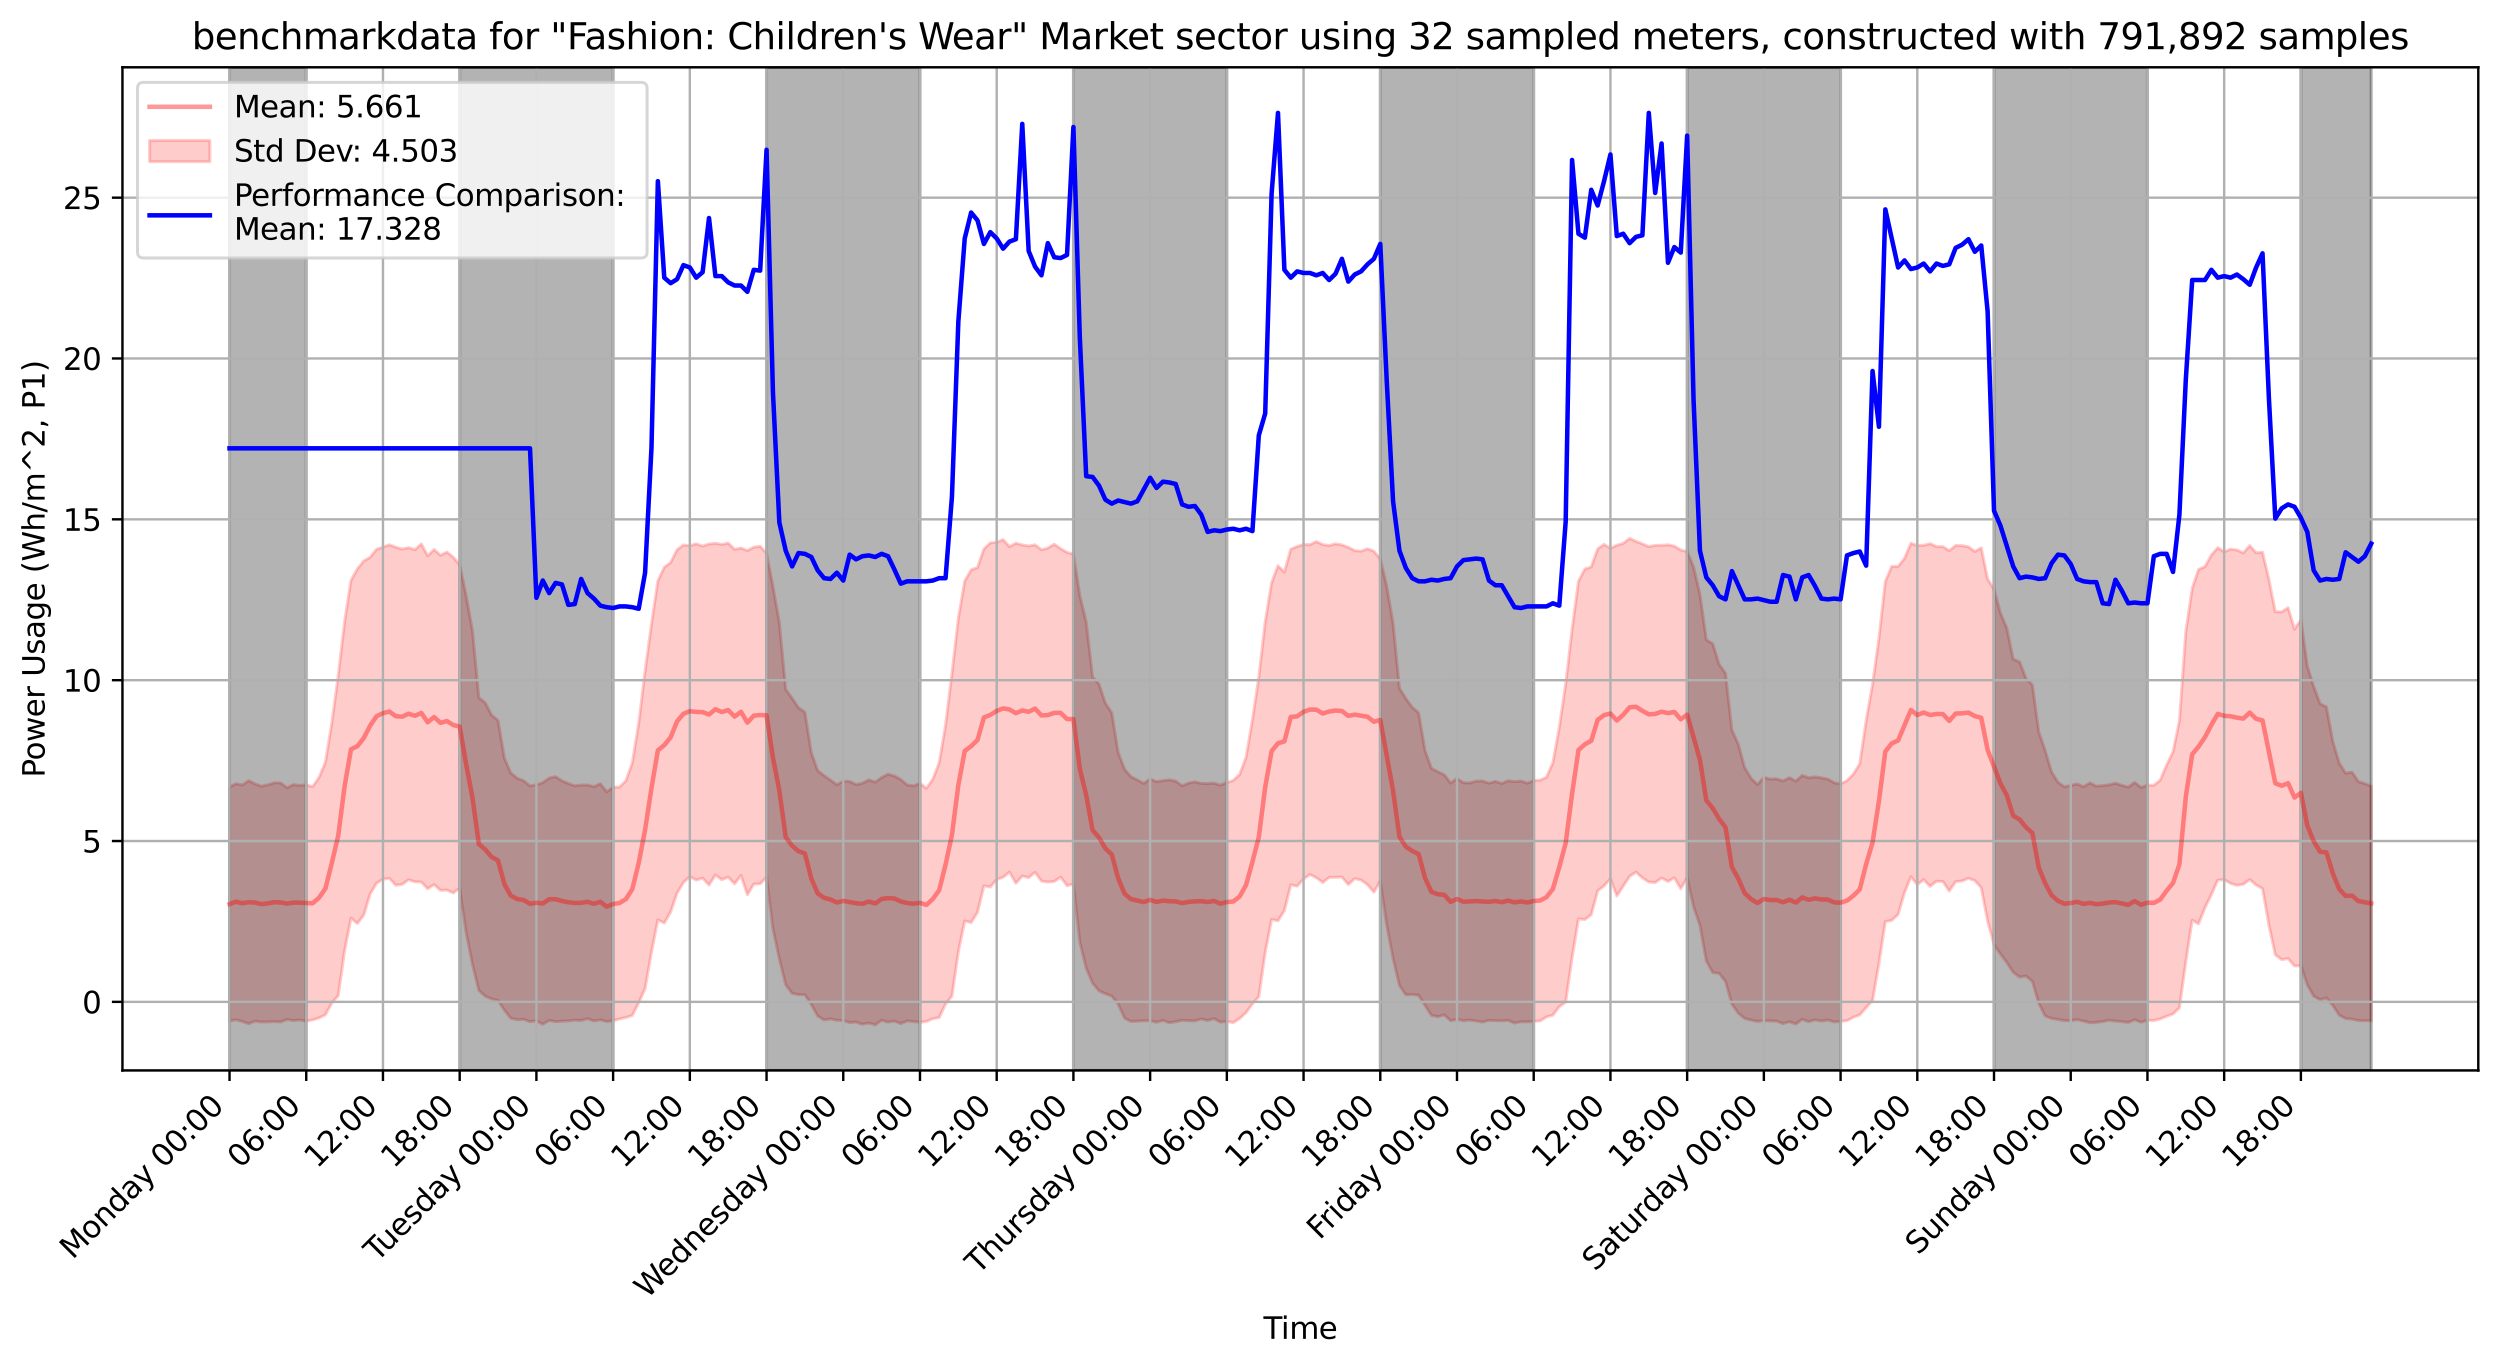 <?xml version="1.0" encoding="utf-8" standalone="no"?>
<!DOCTYPE svg PUBLIC "-//W3C//DTD SVG 1.1//EN"
  "http://www.w3.org/Graphics/SVG/1.1/DTD/svg11.dtd">
<svg xmlns:xlink="http://www.w3.org/1999/xlink" width="829.003pt" height="453.244pt" viewBox="0 0 829.003 453.244" xmlns="http://www.w3.org/2000/svg" version="1.1">
 <defs>
  <style type="text/css">*{stroke-linejoin: round; stroke-linecap: butt}</style>
 </defs>
 <g id="figure_1">
  <g id="patch_1">
   <path d="M 0 453.244 
L 829.003 453.244 
L 829.003 0 
L 0 0 
z
" style="fill: #ffffff"/>
  </g>
  <g id="axes_1">
   <g id="patch_2">
    <path d="M 40.603 354.958 
L 821.803 354.958 
L 821.803 22.318 
L 40.603 22.318 
z
" style="fill: #ffffff"/>
   </g>
   <g id="PolyCollection_1">
    <defs>
     <path id="md113f35174" d="M 76.112 -192.259 
L 76.112 -114.618 
L 78.232 -115.11 
L 80.352 -114.497 
L 82.472 -113.784 
L 84.592 -114.624 
L 86.712 -114.337 
L 88.832 -114.386 
L 90.952 -114.487 
L 93.072 -114.356 
L 95.192 -115.192 
L 97.312 -114.82 
L 99.432 -115.023 
L 101.552 -114.612 
L 103.672 -115.036 
L 105.791 -115.699 
L 107.911 -116.735 
L 110.031 -120.68 
L 112.151 -123.049 
L 114.271 -137.991 
L 116.391 -148.806 
L 118.511 -147.01 
L 120.631 -149.833 
L 122.751 -156.827 
L 124.871 -160.386 
L 126.991 -161.693 
L 129.111 -161.996 
L 131.231 -159.69 
L 133.351 -159.973 
L 135.471 -161.511 
L 137.591 -160.826 
L 139.711 -160.741 
L 141.831 -158.531 
L 143.95 -159.9 
L 146.07 -158.005 
L 148.19 -158.087 
L 150.31 -157.159 
L 152.43 -158.708 
L 154.55 -144.043 
L 156.67 -133.441 
L 158.79 -124.812 
L 160.91 -122.897 
L 163.03 -121.99 
L 165.15 -121.461 
L 167.27 -118.267 
L 169.39 -115.561 
L 171.51 -115.114 
L 173.63 -115.226 
L 175.75 -114.456 
L 177.87 -114.748 
L 179.99 -113.605 
L 182.11 -114.86 
L 184.229 -114.453 
L 186.349 -114.623 
L 188.469 -114.689 
L 190.589 -114.957 
L 192.709 -114.837 
L 194.829 -115.464 
L 196.949 -114.694 
L 199.069 -115.059 
L 201.189 -114.497 
L 203.309 -114.772 
L 205.429 -115.35 
L 207.549 -115.828 
L 209.669 -116.504 
L 211.789 -120.721 
L 213.909 -125.417 
L 216.029 -137.507 
L 218.149 -148.232 
L 220.269 -147.166 
L 222.388 -150.811 
L 224.508 -157.107 
L 226.628 -160.57 
L 228.748 -162.547 
L 230.868 -161.404 
L 232.988 -162.044 
L 235.108 -159.772 
L 237.228 -163.073 
L 239.348 -161.528 
L 241.468 -162.407 
L 243.588 -160.154 
L 245.708 -162.925 
L 247.828 -156.548 
L 249.948 -160.066 
L 252.068 -160.168 
L 254.188 -162.348 
L 256.308 -145.286 
L 258.428 -135.371 
L 260.547 -126.668 
L 262.667 -123.857 
L 264.787 -123.401 
L 266.907 -123.386 
L 269.027 -120.148 
L 271.147 -116.338 
L 273.267 -115.004 
L 275.387 -115.37 
L 277.507 -114.919 
L 279.627 -114.833 
L 281.747 -114.157 
L 283.867 -114.34 
L 285.987 -113.582 
L 288.107 -113.988 
L 290.227 -113.406 
L 292.347 -114.913 
L 294.467 -114.315 
L 296.587 -114.637 
L 298.707 -113.828 
L 300.826 -114.696 
L 302.946 -114.485 
L 305.066 -114.253 
L 307.186 -114.504 
L 309.306 -115.431 
L 311.426 -115.818 
L 313.546 -120.3 
L 315.666 -122.93 
L 317.786 -137.602 
L 319.906 -147.85 
L 322.026 -147.316 
L 324.146 -150.7 
L 326.266 -159.469 
L 328.386 -159.115 
L 330.506 -161.608 
L 332.626 -162.34 
L 334.746 -164.057 
L 336.866 -160.352 
L 338.985 -162.756 
L 341.105 -162.226 
L 343.225 -163.971 
L 345.345 -161.065 
L 347.465 -160.748 
L 349.585 -160.916 
L 351.705 -162.396 
L 353.825 -159.541 
L 355.945 -160.08 
L 358.065 -140.898 
L 360.185 -132.202 
L 362.305 -127.242 
L 364.425 -124.673 
L 366.545 -123.732 
L 368.665 -122.948 
L 370.785 -120.252 
L 372.905 -115.638 
L 375.025 -114.531 
L 377.145 -114.621 
L 379.264 -114.757 
L 381.384 -114.76 
L 383.504 -114.259 
L 385.624 -114.851 
L 387.744 -114.121 
L 389.864 -114.439 
L 391.984 -114.906 
L 394.104 -114.778 
L 396.224 -114.732 
L 398.344 -115.342 
L 400.464 -114.866 
L 402.584 -115.458 
L 404.704 -114.286 
L 406.824 -114.541 
L 408.944 -114.13 
L 411.064 -115.487 
L 413.184 -117.438 
L 415.304 -120.358 
L 417.423 -122.738 
L 419.543 -137.357 
L 421.663 -148.347 
L 423.783 -147.901 
L 425.903 -151.277 
L 428.023 -159.849 
L 430.143 -159.378 
L 432.263 -161.767 
L 434.383 -163.247 
L 436.503 -162.189 
L 438.623 -160.603 
L 440.743 -162.278 
L 442.863 -162.34 
L 444.983 -162.408 
L 447.103 -159.926 
L 449.223 -161.865 
L 451.343 -161.409 
L 453.463 -159.878 
L 455.583 -157.39 
L 457.702 -161.057 
L 459.822 -146.53 
L 461.942 -135.463 
L 464.062 -126.454 
L 466.182 -123.361 
L 468.302 -123.453 
L 470.422 -123.205 
L 472.542 -119.856 
L 474.662 -116.535 
L 476.782 -116.107 
L 478.902 -116.71 
L 481.022 -114.765 
L 483.142 -115.217 
L 485.262 -114.784 
L 487.382 -114.987 
L 489.502 -114.668 
L 491.622 -114.323 
L 493.742 -114.878 
L 495.861 -114.805 
L 497.981 -114.699 
L 500.101 -114.892 
L 502.221 -113.979 
L 504.341 -114.418 
L 506.461 -114.403 
L 508.581 -114.55 
L 510.701 -114.692 
L 512.821 -116.023 
L 514.941 -116.613 
L 517.061 -119.427 
L 519.181 -120.915 
L 521.301 -135.63 
L 523.421 -148.532 
L 525.541 -148.321 
L 527.661 -149.931 
L 529.781 -157.818 
L 531.901 -159.486 
L 534.02 -161.85 
L 536.14 -156.157 
L 538.26 -159.406 
L 540.38 -162.648 
L 542.5 -164.04 
L 544.62 -162.132 
L 546.74 -160.76 
L 548.86 -160.589 
L 550.98 -162.093 
L 553.1 -160.953 
L 555.22 -162.157 
L 557.34 -158.539 
L 559.46 -162.172 
L 561.58 -152.603 
L 563.7 -146.403 
L 565.82 -134.587 
L 567.94 -130.727 
L 570.06 -130.465 
L 572.18 -127.809 
L 574.299 -120.252 
L 576.419 -117.278 
L 578.539 -115.519 
L 580.659 -114.977 
L 582.779 -114.528 
L 584.899 -114.811 
L 587.019 -114.661 
L 589.139 -114.635 
L 591.259 -113.809 
L 593.379 -114.415 
L 595.499 -113.692 
L 597.619 -115.216 
L 599.739 -114.428 
L 601.859 -115.056 
L 603.979 -114.63 
L 606.099 -114.998 
L 608.219 -114.384 
L 610.339 -114.536 
L 612.458 -114.794 
L 614.578 -115.891 
L 616.698 -116.677 
L 618.818 -119.12 
L 620.938 -121.448 
L 623.058 -133.736 
L 625.178 -147.658 
L 627.298 -148.039 
L 629.418 -150.017 
L 631.538 -157.241 
L 633.658 -162.49 
L 635.778 -159.905 
L 637.898 -161.542 
L 640.018 -159.308 
L 642.138 -161.006 
L 644.258 -160.922 
L 646.378 -157.773 
L 648.498 -160.897 
L 650.618 -161.102 
L 652.737 -161.985 
L 654.857 -161.226 
L 656.977 -158.858 
L 659.097 -147.83 
L 661.217 -139.977 
L 663.337 -136.926 
L 665.457 -134.096 
L 667.577 -130.838 
L 669.697 -129.241 
L 671.817 -129.592 
L 673.937 -127.821 
L 676.057 -120.571 
L 678.177 -116.325 
L 680.297 -115.538 
L 682.417 -115.172 
L 684.537 -114.813 
L 686.657 -114.794 
L 688.777 -115.107 
L 690.896 -114.657 
L 693.016 -114.108 
L 695.136 -114.227 
L 697.256 -114.483 
L 699.376 -114.939 
L 701.496 -114.63 
L 703.616 -114.472 
L 705.736 -114.178 
L 707.856 -115.102 
L 709.976 -114.273 
L 712.096 -114.924 
L 714.216 -114.834 
L 716.336 -115.37 
L 718.456 -116.234 
L 720.576 -117.009 
L 722.696 -119.036 
L 724.816 -134.317 
L 726.936 -148.109 
L 729.055 -146.914 
L 731.175 -152.257 
L 733.295 -156.572 
L 735.415 -161.376 
L 737.535 -161.552 
L 739.655 -160.314 
L 741.775 -159.656 
L 743.895 -160.029 
L 746.015 -161.548 
L 748.135 -159.803 
L 750.255 -158.577 
L 752.375 -146.468 
L 754.495 -136.622 
L 756.615 -135.045 
L 758.735 -135.357 
L 760.855 -132.922 
L 762.975 -132.977 
L 765.095 -126.694 
L 767.215 -122.928 
L 769.334 -121.717 
L 771.454 -122.312 
L 773.574 -119.825 
L 775.694 -116.621 
L 777.814 -115.474 
L 779.934 -115.297 
L 782.054 -114.84 
L 784.174 -114.755 
L 786.294 -114.749 
L 786.294 -192.573 
L 786.294 -192.573 
L 784.174 -193.407 
L 782.054 -194.05 
L 779.934 -197.185 
L 777.814 -196.853 
L 775.694 -200.202 
L 773.574 -207.383 
L 771.454 -218.822 
L 769.334 -219.915 
L 767.215 -225.595 
L 765.095 -232.432 
L 762.975 -247.696 
L 760.855 -244.606 
L 758.735 -251.737 
L 756.615 -250.343 
L 754.495 -250.391 
L 752.375 -261.106 
L 750.255 -270.132 
L 748.135 -269.952 
L 746.015 -272.338 
L 743.895 -269.877 
L 741.775 -270.872 
L 739.655 -271.143 
L 737.535 -270.218 
L 735.415 -271.642 
L 733.295 -269.192 
L 731.175 -265.346 
L 729.055 -264.439 
L 726.936 -258.14 
L 724.816 -243.733 
L 722.696 -214.21 
L 720.576 -203.898 
L 718.456 -199.558 
L 716.336 -194.537 
L 714.216 -192.833 
L 712.096 -192.912 
L 709.976 -192.125 
L 707.856 -193.783 
L 705.736 -192.248 
L 703.616 -192.802 
L 701.496 -193.549 
L 699.376 -192.995 
L 697.256 -192.738 
L 695.136 -192.568 
L 693.016 -193.621 
L 690.896 -192.345 
L 688.777 -193.312 
L 686.657 -192.794 
L 684.537 -192.335 
L 682.417 -193.862 
L 680.297 -197.26 
L 678.177 -204.39 
L 676.057 -210.547 
L 673.937 -226.137 
L 671.817 -228.25 
L 669.697 -233.761 
L 667.577 -234.659 
L 665.457 -244.931 
L 663.337 -250.014 
L 661.217 -257.815 
L 659.097 -261.278 
L 656.977 -271.581 
L 654.857 -270.356 
L 652.737 -271.916 
L 650.618 -272.307 
L 648.498 -272.361 
L 646.378 -270.629 
L 644.258 -271.997 
L 642.138 -271.981 
L 640.018 -272.981 
L 637.898 -272.411 
L 635.778 -272.37 
L 633.658 -273.108 
L 631.538 -268.096 
L 629.418 -265.415 
L 627.298 -265.412 
L 625.178 -260.453 
L 623.058 -241.539 
L 620.938 -226.328 
L 618.818 -214.286 
L 616.698 -199.965 
L 614.578 -196.557 
L 612.458 -194.381 
L 610.339 -193.324 
L 608.219 -193.647 
L 606.099 -194.891 
L 603.979 -195.313 
L 601.859 -195.626 
L 599.739 -195.311 
L 597.619 -196.131 
L 595.499 -194.201 
L 593.379 -195.361 
L 591.259 -194.306 
L 589.139 -194.978 
L 587.019 -194.892 
L 584.899 -195.466 
L 582.779 -193.079 
L 580.659 -195.17 
L 578.539 -198.679 
L 576.419 -206.479 
L 574.299 -211.166 
L 572.18 -229.969 
L 570.06 -232.919 
L 567.94 -239.778 
L 565.82 -241.081 
L 563.7 -256.157 
L 561.58 -265.27 
L 559.46 -270.35 
L 557.34 -270.885 
L 555.22 -272.135 
L 553.1 -272.61 
L 550.98 -272.409 
L 548.86 -272.4 
L 546.74 -271.996 
L 544.62 -272.912 
L 542.5 -273.722 
L 540.38 -274.723 
L 538.26 -273.058 
L 536.14 -272.458 
L 534.02 -271.402 
L 531.901 -272.726 
L 529.781 -271.216 
L 527.661 -265.251 
L 525.541 -264.535 
L 523.421 -260.495 
L 521.301 -244.462 
L 519.181 -226.413 
L 517.061 -212.02 
L 514.941 -200.368 
L 512.821 -195.503 
L 510.701 -194.546 
L 508.581 -194.389 
L 506.461 -193.529 
L 504.341 -194.262 
L 502.221 -194.038 
L 500.101 -194.344 
L 497.981 -193.427 
L 495.861 -194.16 
L 493.742 -193.506 
L 491.622 -194.276 
L 489.502 -194.222 
L 487.382 -193.625 
L 485.262 -193.681 
L 483.142 -195.091 
L 481.022 -193.579 
L 478.902 -196.337 
L 476.782 -197.334 
L 474.662 -198.483 
L 472.542 -204.348 
L 470.422 -216.817 
L 468.302 -218.684 
L 466.182 -221.602 
L 464.062 -225.042 
L 461.942 -246.604 
L 459.822 -258.924 
L 457.702 -267.935 
L 455.583 -270.459 
L 453.463 -271.266 
L 451.343 -270.482 
L 449.223 -270.675 
L 447.103 -271.766 
L 444.983 -272.547 
L 442.863 -272.93 
L 440.743 -272.328 
L 438.623 -272.685 
L 436.503 -273.658 
L 434.383 -272.643 
L 432.263 -272.675 
L 430.143 -272.039 
L 428.023 -271.116 
L 425.903 -263.539 
L 423.783 -265.642 
L 421.663 -259.968 
L 419.543 -247.094 
L 417.423 -228.68 
L 415.304 -214.507 
L 413.184 -202.097 
L 411.064 -196.428 
L 408.944 -194.458 
L 406.824 -193.734 
L 404.704 -192.886 
L 402.584 -193.536 
L 400.464 -193.395 
L 398.344 -193.475 
L 396.224 -193.98 
L 394.104 -193.561 
L 391.984 -192.665 
L 389.864 -194.23 
L 387.744 -194.657 
L 385.624 -194.385 
L 383.504 -194.04 
L 381.384 -194.938 
L 379.264 -193.449 
L 377.145 -194.637 
L 375.025 -195.689 
L 372.905 -198.16 
L 370.785 -203.732 
L 368.665 -216.876 
L 366.545 -220.027 
L 364.425 -226.419 
L 362.305 -228.74 
L 360.185 -246.975 
L 358.065 -255.782 
L 355.945 -269.486 
L 353.825 -270.069 
L 351.705 -271.313 
L 349.585 -272.793 
L 347.465 -271.506 
L 345.345 -270.949 
L 343.225 -272.574 
L 341.105 -272.192 
L 338.985 -272.55 
L 336.866 -273.137 
L 334.746 -271.926 
L 332.626 -274.33 
L 330.506 -273.403 
L 328.386 -273.219 
L 326.266 -271.207 
L 324.146 -265.052 
L 322.026 -264.264 
L 319.906 -260.577 
L 317.786 -248.202 
L 315.666 -229.872 
L 313.546 -212.765 
L 311.426 -200.265 
L 309.306 -194.817 
L 307.186 -191.852 
L 305.066 -193.474 
L 302.946 -192.663 
L 300.826 -192.928 
L 298.707 -194.769 
L 296.587 -195.923 
L 294.467 -196.536 
L 292.347 -195.392 
L 290.227 -193.881 
L 288.107 -194.621 
L 285.987 -193.529 
L 283.867 -193.108 
L 281.747 -194.101 
L 279.627 -194.198 
L 277.507 -193.016 
L 275.387 -194.571 
L 273.267 -196.036 
L 271.147 -197.692 
L 269.027 -203.672 
L 266.907 -217.072 
L 264.787 -218.539 
L 262.667 -221.714 
L 260.547 -224.602 
L 258.428 -246.826 
L 256.308 -258.781 
L 254.188 -269.777 
L 252.068 -272.099 
L 249.948 -271.804 
L 247.828 -270.673 
L 245.708 -271.507 
L 243.588 -271.082 
L 241.468 -273.152 
L 239.348 -272.724 
L 237.228 -273.077 
L 235.108 -272.863 
L 232.988 -272.17 
L 230.868 -272.931 
L 228.748 -272.259 
L 226.628 -272.537 
L 224.508 -270.922 
L 222.388 -266.706 
L 220.269 -265.125 
L 218.149 -260.601 
L 216.029 -246.275 
L 213.909 -230.706 
L 211.789 -213.363 
L 209.669 -200.299 
L 207.549 -194.339 
L 205.429 -192.257 
L 203.309 -192.181 
L 201.189 -190.664 
L 199.069 -193.361 
L 196.949 -192.397 
L 194.829 -192.951 
L 192.709 -192.898 
L 190.589 -192.676 
L 188.469 -193.445 
L 186.349 -194.328 
L 184.229 -195.711 
L 182.11 -195.241 
L 179.99 -193.722 
L 177.87 -193.022 
L 175.75 -192.629 
L 173.63 -194.368 
L 171.51 -195.169 
L 169.39 -196.897 
L 167.27 -201.803 
L 165.15 -214.34 
L 163.03 -216.112 
L 160.91 -220.199 
L 158.79 -221.873 
L 156.67 -244.029 
L 154.55 -255.802 
L 152.43 -265.948 
L 150.31 -268.476 
L 148.19 -270.187 
L 146.07 -269.111 
L 143.95 -271.035 
L 141.831 -268.934 
L 139.711 -272.897 
L 137.591 -270.951 
L 135.471 -271.637 
L 133.351 -271.189 
L 131.231 -271.809 
L 129.111 -272.602 
L 126.991 -271.803 
L 124.871 -271.13 
L 122.751 -268.444 
L 120.631 -267.249 
L 118.511 -264.587 
L 116.391 -260.77 
L 114.271 -247.102 
L 112.151 -229.177 
L 110.031 -213.479 
L 107.911 -200.477 
L 105.791 -195.44 
L 103.672 -192.406 
L 101.552 -192.931 
L 99.432 -192.811 
L 97.312 -193.064 
L 95.192 -192.032 
L 93.072 -193.624 
L 90.952 -193.669 
L 88.832 -192.998 
L 86.712 -192.539 
L 84.592 -193.301 
L 82.472 -194.358 
L 80.352 -192.961 
L 78.232 -193.369 
L 76.112 -192.259 
z
" style="stroke: #ff0000; stroke-opacity: 0.2"/>
    </defs>
    <g clip-path="url(#p10744fa668)">
     <use xlink:href="#md113f35174" x="0" y="453.244" style="fill: #ff0000; fill-opacity: 0.2; stroke: #ff0000; stroke-opacity: 0.2"/>
    </g>
   </g>
   <g id="patch_3">
    <path d="M 76.112 354.958 
L 76.112 22.318 
L 101.552 22.318 
L 101.552 354.958 
z
" clip-path="url(#p10744fa668)" style="opacity: 0.3; stroke: #000000; stroke-linejoin: miter"/>
   </g>
   <g id="patch_4">
    <path d="M 152.43 354.958 
L 152.43 22.318 
L 203.309 22.318 
L 203.309 354.958 
z
" clip-path="url(#p10744fa668)" style="opacity: 0.3; stroke: #000000; stroke-linejoin: miter"/>
   </g>
   <g id="patch_5">
    <path d="M 254.188 354.958 
L 254.188 22.318 
L 305.066 22.318 
L 305.066 354.958 
z
" clip-path="url(#p10744fa668)" style="opacity: 0.3; stroke: #000000; stroke-linejoin: miter"/>
   </g>
   <g id="patch_6">
    <path d="M 355.945 354.958 
L 355.945 22.318 
L 406.824 22.318 
L 406.824 354.958 
z
" clip-path="url(#p10744fa668)" style="opacity: 0.3; stroke: #000000; stroke-linejoin: miter"/>
   </g>
   <g id="patch_7">
    <path d="M 457.702 354.958 
L 457.702 22.318 
L 508.581 22.318 
L 508.581 354.958 
z
" clip-path="url(#p10744fa668)" style="opacity: 0.3; stroke: #000000; stroke-linejoin: miter"/>
   </g>
   <g id="patch_8">
    <path d="M 559.46 354.958 
L 559.46 22.318 
L 610.339 22.318 
L 610.339 354.958 
z
" clip-path="url(#p10744fa668)" style="opacity: 0.3; stroke: #000000; stroke-linejoin: miter"/>
   </g>
   <g id="patch_9">
    <path d="M 661.217 354.958 
L 661.217 22.318 
L 712.096 22.318 
L 712.096 354.958 
z
" clip-path="url(#p10744fa668)" style="opacity: 0.3; stroke: #000000; stroke-linejoin: miter"/>
   </g>
   <g id="patch_10">
    <path d="M 762.975 354.958 
L 762.975 22.318 
L 786.294 22.318 
L 786.294 354.958 
z
" clip-path="url(#p10744fa668)" style="opacity: 0.3; stroke: #000000; stroke-linejoin: miter"/>
   </g>
   <g id="matplotlib.axis_1">
    <g id="xtick_1">
     <g id="line2d_1">
      <path d="M 76.112 354.958 
L 76.112 22.318 
" clip-path="url(#p10744fa668)" style="fill: none; stroke: #b0b0b0; stroke-width: 0.8; stroke-linecap: square"/>
     </g>
     <g id="line2d_2">
      <defs>
       <path id="m62047973db" d="M 0 0 
L 0 3.5 
" style="stroke: #000000; stroke-width: 0.8"/>
      </defs>
      <g>
       <use xlink:href="#m62047973db" x="76.112" y="354.958" style="stroke: #000000; stroke-width: 0.8"/>
      </g>
     </g>
     <g id="text_1">
      <!-- Monday 00:00 -->
      <g transform="translate(24.1 417.873) rotate(-45) scale(0.1 -0.1)">
       <defs>
        <path id="DejaVuSans-4d" d="M 628 4666 
L 1569 4666 
L 2759 1491 
L 3956 4666 
L 4897 4666 
L 4897 0 
L 4281 0 
L 4281 4097 
L 3078 897 
L 2444 897 
L 1241 4097 
L 1241 0 
L 628 0 
L 628 4666 
z
" transform="scale(0.016)"/>
        <path id="DejaVuSans-6f" d="M 1959 3097 
Q 1497 3097 1228 2736 
Q 959 2375 959 1747 
Q 959 1119 1226 758 
Q 1494 397 1959 397 
Q 2419 397 2687 759 
Q 2956 1122 2956 1747 
Q 2956 2369 2687 2733 
Q 2419 3097 1959 3097 
z
M 1959 3584 
Q 2709 3584 3137 3096 
Q 3566 2609 3566 1747 
Q 3566 888 3137 398 
Q 2709 -91 1959 -91 
Q 1206 -91 779 398 
Q 353 888 353 1747 
Q 353 2609 779 3096 
Q 1206 3584 1959 3584 
z
" transform="scale(0.016)"/>
        <path id="DejaVuSans-6e" d="M 3513 2113 
L 3513 0 
L 2938 0 
L 2938 2094 
Q 2938 2591 2744 2837 
Q 2550 3084 2163 3084 
Q 1697 3084 1428 2787 
Q 1159 2491 1159 1978 
L 1159 0 
L 581 0 
L 581 3500 
L 1159 3500 
L 1159 2956 
Q 1366 3272 1645 3428 
Q 1925 3584 2291 3584 
Q 2894 3584 3203 3211 
Q 3513 2838 3513 2113 
z
" transform="scale(0.016)"/>
        <path id="DejaVuSans-64" d="M 2906 2969 
L 2906 4863 
L 3481 4863 
L 3481 0 
L 2906 0 
L 2906 525 
Q 2725 213 2448 61 
Q 2172 -91 1784 -91 
Q 1150 -91 751 415 
Q 353 922 353 1747 
Q 353 2572 751 3078 
Q 1150 3584 1784 3584 
Q 2172 3584 2448 3432 
Q 2725 3281 2906 2969 
z
M 947 1747 
Q 947 1113 1208 752 
Q 1469 391 1925 391 
Q 2381 391 2643 752 
Q 2906 1113 2906 1747 
Q 2906 2381 2643 2742 
Q 2381 3103 1925 3103 
Q 1469 3103 1208 2742 
Q 947 2381 947 1747 
z
" transform="scale(0.016)"/>
        <path id="DejaVuSans-61" d="M 2194 1759 
Q 1497 1759 1228 1600 
Q 959 1441 959 1056 
Q 959 750 1161 570 
Q 1363 391 1709 391 
Q 2188 391 2477 730 
Q 2766 1069 2766 1631 
L 2766 1759 
L 2194 1759 
z
M 3341 1997 
L 3341 0 
L 2766 0 
L 2766 531 
Q 2569 213 2275 61 
Q 1981 -91 1556 -91 
Q 1019 -91 701 211 
Q 384 513 384 1019 
Q 384 1609 779 1909 
Q 1175 2209 1959 2209 
L 2766 2209 
L 2766 2266 
Q 2766 2663 2505 2880 
Q 2244 3097 1772 3097 
Q 1472 3097 1187 3025 
Q 903 2953 641 2809 
L 641 3341 
Q 956 3463 1253 3523 
Q 1550 3584 1831 3584 
Q 2591 3584 2966 3190 
Q 3341 2797 3341 1997 
z
" transform="scale(0.016)"/>
        <path id="DejaVuSans-79" d="M 2059 -325 
Q 1816 -950 1584 -1140 
Q 1353 -1331 966 -1331 
L 506 -1331 
L 506 -850 
L 844 -850 
Q 1081 -850 1212 -737 
Q 1344 -625 1503 -206 
L 1606 56 
L 191 3500 
L 800 3500 
L 1894 763 
L 2988 3500 
L 3597 3500 
L 2059 -325 
z
" transform="scale(0.016)"/>
        <path id="DejaVuSans-20" transform="scale(0.016)"/>
        <path id="DejaVuSans-30" d="M 2034 4250 
Q 1547 4250 1301 3770 
Q 1056 3291 1056 2328 
Q 1056 1369 1301 889 
Q 1547 409 2034 409 
Q 2525 409 2770 889 
Q 3016 1369 3016 2328 
Q 3016 3291 2770 3770 
Q 2525 4250 2034 4250 
z
M 2034 4750 
Q 2819 4750 3233 4129 
Q 3647 3509 3647 2328 
Q 3647 1150 3233 529 
Q 2819 -91 2034 -91 
Q 1250 -91 836 529 
Q 422 1150 422 2328 
Q 422 3509 836 4129 
Q 1250 4750 2034 4750 
z
" transform="scale(0.016)"/>
        <path id="DejaVuSans-3a" d="M 750 794 
L 1409 794 
L 1409 0 
L 750 0 
L 750 794 
z
M 750 3309 
L 1409 3309 
L 1409 2516 
L 750 2516 
L 750 3309 
z
" transform="scale(0.016)"/>
       </defs>
       <use xlink:href="#DejaVuSans-4d"/>
       <use xlink:href="#DejaVuSans-6f" x="86.279"/>
       <use xlink:href="#DejaVuSans-6e" x="147.461"/>
       <use xlink:href="#DejaVuSans-64" x="210.84"/>
       <use xlink:href="#DejaVuSans-61" x="274.316"/>
       <use xlink:href="#DejaVuSans-79" x="335.596"/>
       <use xlink:href="#DejaVuSans-20" x="394.775"/>
       <use xlink:href="#DejaVuSans-30" x="426.562"/>
       <use xlink:href="#DejaVuSans-30" x="490.186"/>
       <use xlink:href="#DejaVuSans-3a" x="553.809"/>
       <use xlink:href="#DejaVuSans-30" x="587.5"/>
       <use xlink:href="#DejaVuSans-30" x="651.123"/>
      </g>
     </g>
    </g>
    <g id="xtick_2">
     <g id="line2d_3">
      <path d="M 101.552 354.958 
L 101.552 22.318 
" clip-path="url(#p10744fa668)" style="fill: none; stroke: #b0b0b0; stroke-width: 0.8; stroke-linecap: square"/>
     </g>
     <g id="line2d_4">
      <g>
       <use xlink:href="#m62047973db" x="101.552" y="354.958" style="stroke: #000000; stroke-width: 0.8"/>
      </g>
     </g>
     <g id="text_2">
      <!-- 06:00 -->
      <g transform="translate(79.703 387.709) rotate(-45) scale(0.1 -0.1)">
       <defs>
        <path id="DejaVuSans-36" d="M 2113 2584 
Q 1688 2584 1439 2293 
Q 1191 2003 1191 1497 
Q 1191 994 1439 701 
Q 1688 409 2113 409 
Q 2538 409 2786 701 
Q 3034 994 3034 1497 
Q 3034 2003 2786 2293 
Q 2538 2584 2113 2584 
z
M 3366 4563 
L 3366 3988 
Q 3128 4100 2886 4159 
Q 2644 4219 2406 4219 
Q 1781 4219 1451 3797 
Q 1122 3375 1075 2522 
Q 1259 2794 1537 2939 
Q 1816 3084 2150 3084 
Q 2853 3084 3261 2657 
Q 3669 2231 3669 1497 
Q 3669 778 3244 343 
Q 2819 -91 2113 -91 
Q 1303 -91 875 529 
Q 447 1150 447 2328 
Q 447 3434 972 4092 
Q 1497 4750 2381 4750 
Q 2619 4750 2861 4703 
Q 3103 4656 3366 4563 
z
" transform="scale(0.016)"/>
       </defs>
       <use xlink:href="#DejaVuSans-30"/>
       <use xlink:href="#DejaVuSans-36" x="63.623"/>
       <use xlink:href="#DejaVuSans-3a" x="127.246"/>
       <use xlink:href="#DejaVuSans-30" x="160.938"/>
       <use xlink:href="#DejaVuSans-30" x="224.561"/>
      </g>
     </g>
    </g>
    <g id="xtick_3">
     <g id="line2d_5">
      <path d="M 126.991 354.958 
L 126.991 22.318 
" clip-path="url(#p10744fa668)" style="fill: none; stroke: #b0b0b0; stroke-width: 0.8; stroke-linecap: square"/>
     </g>
     <g id="line2d_6">
      <g>
       <use xlink:href="#m62047973db" x="126.991" y="354.958" style="stroke: #000000; stroke-width: 0.8"/>
      </g>
     </g>
     <g id="text_3">
      <!-- 12:00 -->
      <g transform="translate(105.142 387.709) rotate(-45) scale(0.1 -0.1)">
       <defs>
        <path id="DejaVuSans-31" d="M 794 531 
L 1825 531 
L 1825 4091 
L 703 3866 
L 703 4441 
L 1819 4666 
L 2450 4666 
L 2450 531 
L 3481 531 
L 3481 0 
L 794 0 
L 794 531 
z
" transform="scale(0.016)"/>
        <path id="DejaVuSans-32" d="M 1228 531 
L 3431 531 
L 3431 0 
L 469 0 
L 469 531 
Q 828 903 1448 1529 
Q 2069 2156 2228 2338 
Q 2531 2678 2651 2914 
Q 2772 3150 2772 3378 
Q 2772 3750 2511 3984 
Q 2250 4219 1831 4219 
Q 1534 4219 1204 4116 
Q 875 4013 500 3803 
L 500 4441 
Q 881 4594 1212 4672 
Q 1544 4750 1819 4750 
Q 2544 4750 2975 4387 
Q 3406 4025 3406 3419 
Q 3406 3131 3298 2873 
Q 3191 2616 2906 2266 
Q 2828 2175 2409 1742 
Q 1991 1309 1228 531 
z
" transform="scale(0.016)"/>
       </defs>
       <use xlink:href="#DejaVuSans-31"/>
       <use xlink:href="#DejaVuSans-32" x="63.623"/>
       <use xlink:href="#DejaVuSans-3a" x="127.246"/>
       <use xlink:href="#DejaVuSans-30" x="160.938"/>
       <use xlink:href="#DejaVuSans-30" x="224.561"/>
      </g>
     </g>
    </g>
    <g id="xtick_4">
     <g id="line2d_7">
      <path d="M 152.43 354.958 
L 152.43 22.318 
" clip-path="url(#p10744fa668)" style="fill: none; stroke: #b0b0b0; stroke-width: 0.8; stroke-linecap: square"/>
     </g>
     <g id="line2d_8">
      <g>
       <use xlink:href="#m62047973db" x="152.43" y="354.958" style="stroke: #000000; stroke-width: 0.8"/>
      </g>
     </g>
     <g id="text_4">
      <!-- 18:00 -->
      <g transform="translate(130.582 387.709) rotate(-45) scale(0.1 -0.1)">
       <defs>
        <path id="DejaVuSans-38" d="M 2034 2216 
Q 1584 2216 1326 1975 
Q 1069 1734 1069 1313 
Q 1069 891 1326 650 
Q 1584 409 2034 409 
Q 2484 409 2743 651 
Q 3003 894 3003 1313 
Q 3003 1734 2745 1975 
Q 2488 2216 2034 2216 
z
M 1403 2484 
Q 997 2584 770 2862 
Q 544 3141 544 3541 
Q 544 4100 942 4425 
Q 1341 4750 2034 4750 
Q 2731 4750 3128 4425 
Q 3525 4100 3525 3541 
Q 3525 3141 3298 2862 
Q 3072 2584 2669 2484 
Q 3125 2378 3379 2068 
Q 3634 1759 3634 1313 
Q 3634 634 3220 271 
Q 2806 -91 2034 -91 
Q 1263 -91 848 271 
Q 434 634 434 1313 
Q 434 1759 690 2068 
Q 947 2378 1403 2484 
z
M 1172 3481 
Q 1172 3119 1398 2916 
Q 1625 2713 2034 2713 
Q 2441 2713 2670 2916 
Q 2900 3119 2900 3481 
Q 2900 3844 2670 4047 
Q 2441 4250 2034 4250 
Q 1625 4250 1398 4047 
Q 1172 3844 1172 3481 
z
" transform="scale(0.016)"/>
       </defs>
       <use xlink:href="#DejaVuSans-31"/>
       <use xlink:href="#DejaVuSans-38" x="63.623"/>
       <use xlink:href="#DejaVuSans-3a" x="127.246"/>
       <use xlink:href="#DejaVuSans-30" x="160.938"/>
       <use xlink:href="#DejaVuSans-30" x="224.561"/>
      </g>
     </g>
    </g>
    <g id="xtick_5">
     <g id="line2d_9">
      <path d="M 177.87 354.958 
L 177.87 22.318 
" clip-path="url(#p10744fa668)" style="fill: none; stroke: #b0b0b0; stroke-width: 0.8; stroke-linecap: square"/>
     </g>
     <g id="line2d_10">
      <g>
       <use xlink:href="#m62047973db" x="177.87" y="354.958" style="stroke: #000000; stroke-width: 0.8"/>
      </g>
     </g>
     <g id="text_5">
      <!-- Tuesday 00:00 -->
      <g transform="translate(125.001 418.729) rotate(-45) scale(0.1 -0.1)">
       <defs>
        <path id="DejaVuSans-54" d="M -19 4666 
L 3928 4666 
L 3928 4134 
L 2272 4134 
L 2272 0 
L 1638 0 
L 1638 4134 
L -19 4134 
L -19 4666 
z
" transform="scale(0.016)"/>
        <path id="DejaVuSans-75" d="M 544 1381 
L 544 3500 
L 1119 3500 
L 1119 1403 
Q 1119 906 1312 657 
Q 1506 409 1894 409 
Q 2359 409 2629 706 
Q 2900 1003 2900 1516 
L 2900 3500 
L 3475 3500 
L 3475 0 
L 2900 0 
L 2900 538 
Q 2691 219 2414 64 
Q 2138 -91 1772 -91 
Q 1169 -91 856 284 
Q 544 659 544 1381 
z
M 1991 3584 
L 1991 3584 
z
" transform="scale(0.016)"/>
        <path id="DejaVuSans-65" d="M 3597 1894 
L 3597 1613 
L 953 1613 
Q 991 1019 1311 708 
Q 1631 397 2203 397 
Q 2534 397 2845 478 
Q 3156 559 3463 722 
L 3463 178 
Q 3153 47 2828 -22 
Q 2503 -91 2169 -91 
Q 1331 -91 842 396 
Q 353 884 353 1716 
Q 353 2575 817 3079 
Q 1281 3584 2069 3584 
Q 2775 3584 3186 3129 
Q 3597 2675 3597 1894 
z
M 3022 2063 
Q 3016 2534 2758 2815 
Q 2500 3097 2075 3097 
Q 1594 3097 1305 2825 
Q 1016 2553 972 2059 
L 3022 2063 
z
" transform="scale(0.016)"/>
        <path id="DejaVuSans-73" d="M 2834 3397 
L 2834 2853 
Q 2591 2978 2328 3040 
Q 2066 3103 1784 3103 
Q 1356 3103 1142 2972 
Q 928 2841 928 2578 
Q 928 2378 1081 2264 
Q 1234 2150 1697 2047 
L 1894 2003 
Q 2506 1872 2764 1633 
Q 3022 1394 3022 966 
Q 3022 478 2636 193 
Q 2250 -91 1575 -91 
Q 1294 -91 989 -36 
Q 684 19 347 128 
L 347 722 
Q 666 556 975 473 
Q 1284 391 1588 391 
Q 1994 391 2212 530 
Q 2431 669 2431 922 
Q 2431 1156 2273 1281 
Q 2116 1406 1581 1522 
L 1381 1569 
Q 847 1681 609 1914 
Q 372 2147 372 2553 
Q 372 3047 722 3315 
Q 1072 3584 1716 3584 
Q 2034 3584 2315 3537 
Q 2597 3491 2834 3397 
z
" transform="scale(0.016)"/>
       </defs>
       <use xlink:href="#DejaVuSans-54"/>
       <use xlink:href="#DejaVuSans-75" x="45.959"/>
       <use xlink:href="#DejaVuSans-65" x="109.338"/>
       <use xlink:href="#DejaVuSans-73" x="170.861"/>
       <use xlink:href="#DejaVuSans-64" x="222.961"/>
       <use xlink:href="#DejaVuSans-61" x="286.438"/>
       <use xlink:href="#DejaVuSans-79" x="347.717"/>
       <use xlink:href="#DejaVuSans-20" x="406.896"/>
       <use xlink:href="#DejaVuSans-30" x="438.684"/>
       <use xlink:href="#DejaVuSans-30" x="502.307"/>
       <use xlink:href="#DejaVuSans-3a" x="565.93"/>
       <use xlink:href="#DejaVuSans-30" x="599.621"/>
       <use xlink:href="#DejaVuSans-30" x="663.244"/>
      </g>
     </g>
    </g>
    <g id="xtick_6">
     <g id="line2d_11">
      <path d="M 203.309 354.958 
L 203.309 22.318 
" clip-path="url(#p10744fa668)" style="fill: none; stroke: #b0b0b0; stroke-width: 0.8; stroke-linecap: square"/>
     </g>
     <g id="line2d_12">
      <g>
       <use xlink:href="#m62047973db" x="203.309" y="354.958" style="stroke: #000000; stroke-width: 0.8"/>
      </g>
     </g>
     <g id="text_6">
      <!-- 06:00 -->
      <g transform="translate(181.46 387.709) rotate(-45) scale(0.1 -0.1)">
       <use xlink:href="#DejaVuSans-30"/>
       <use xlink:href="#DejaVuSans-36" x="63.623"/>
       <use xlink:href="#DejaVuSans-3a" x="127.246"/>
       <use xlink:href="#DejaVuSans-30" x="160.938"/>
       <use xlink:href="#DejaVuSans-30" x="224.561"/>
      </g>
     </g>
    </g>
    <g id="xtick_7">
     <g id="line2d_13">
      <path d="M 228.748 354.958 
L 228.748 22.318 
" clip-path="url(#p10744fa668)" style="fill: none; stroke: #b0b0b0; stroke-width: 0.8; stroke-linecap: square"/>
     </g>
     <g id="line2d_14">
      <g>
       <use xlink:href="#m62047973db" x="228.748" y="354.958" style="stroke: #000000; stroke-width: 0.8"/>
      </g>
     </g>
     <g id="text_7">
      <!-- 12:00 -->
      <g transform="translate(206.9 387.709) rotate(-45) scale(0.1 -0.1)">
       <use xlink:href="#DejaVuSans-31"/>
       <use xlink:href="#DejaVuSans-32" x="63.623"/>
       <use xlink:href="#DejaVuSans-3a" x="127.246"/>
       <use xlink:href="#DejaVuSans-30" x="160.938"/>
       <use xlink:href="#DejaVuSans-30" x="224.561"/>
      </g>
     </g>
    </g>
    <g id="xtick_8">
     <g id="line2d_15">
      <path d="M 254.188 354.958 
L 254.188 22.318 
" clip-path="url(#p10744fa668)" style="fill: none; stroke: #b0b0b0; stroke-width: 0.8; stroke-linecap: square"/>
     </g>
     <g id="line2d_16">
      <g>
       <use xlink:href="#m62047973db" x="254.188" y="354.958" style="stroke: #000000; stroke-width: 0.8"/>
      </g>
     </g>
     <g id="text_8">
      <!-- 18:00 -->
      <g transform="translate(232.339 387.709) rotate(-45) scale(0.1 -0.1)">
       <use xlink:href="#DejaVuSans-31"/>
       <use xlink:href="#DejaVuSans-38" x="63.623"/>
       <use xlink:href="#DejaVuSans-3a" x="127.246"/>
       <use xlink:href="#DejaVuSans-30" x="160.938"/>
       <use xlink:href="#DejaVuSans-30" x="224.561"/>
      </g>
     </g>
    </g>
    <g id="xtick_9">
     <g id="line2d_17">
      <path d="M 279.627 354.958 
L 279.627 22.318 
" clip-path="url(#p10744fa668)" style="fill: none; stroke: #b0b0b0; stroke-width: 0.8; stroke-linecap: square"/>
     </g>
     <g id="line2d_18">
      <g>
       <use xlink:href="#m62047973db" x="279.627" y="354.958" style="stroke: #000000; stroke-width: 0.8"/>
      </g>
     </g>
     <g id="text_9">
      <!-- Wednesday 00:00 -->
      <g transform="translate(214.592 430.896) rotate(-45) scale(0.1 -0.1)">
       <defs>
        <path id="DejaVuSans-57" d="M 213 4666 
L 850 4666 
L 1831 722 
L 2809 4666 
L 3519 4666 
L 4500 722 
L 5478 4666 
L 6119 4666 
L 4947 0 
L 4153 0 
L 3169 4050 
L 2175 0 
L 1381 0 
L 213 4666 
z
" transform="scale(0.016)"/>
       </defs>
       <use xlink:href="#DejaVuSans-57"/>
       <use xlink:href="#DejaVuSans-65" x="93.002"/>
       <use xlink:href="#DejaVuSans-64" x="154.525"/>
       <use xlink:href="#DejaVuSans-6e" x="218.002"/>
       <use xlink:href="#DejaVuSans-65" x="281.381"/>
       <use xlink:href="#DejaVuSans-73" x="342.904"/>
       <use xlink:href="#DejaVuSans-64" x="395.004"/>
       <use xlink:href="#DejaVuSans-61" x="458.48"/>
       <use xlink:href="#DejaVuSans-79" x="519.76"/>
       <use xlink:href="#DejaVuSans-20" x="578.939"/>
       <use xlink:href="#DejaVuSans-30" x="610.727"/>
       <use xlink:href="#DejaVuSans-30" x="674.35"/>
       <use xlink:href="#DejaVuSans-3a" x="737.973"/>
       <use xlink:href="#DejaVuSans-30" x="771.664"/>
       <use xlink:href="#DejaVuSans-30" x="835.287"/>
      </g>
     </g>
    </g>
    <g id="xtick_10">
     <g id="line2d_19">
      <path d="M 305.066 354.958 
L 305.066 22.318 
" clip-path="url(#p10744fa668)" style="fill: none; stroke: #b0b0b0; stroke-width: 0.8; stroke-linecap: square"/>
     </g>
     <g id="line2d_20">
      <g>
       <use xlink:href="#m62047973db" x="305.066" y="354.958" style="stroke: #000000; stroke-width: 0.8"/>
      </g>
     </g>
     <g id="text_10">
      <!-- 06:00 -->
      <g transform="translate(283.218 387.709) rotate(-45) scale(0.1 -0.1)">
       <use xlink:href="#DejaVuSans-30"/>
       <use xlink:href="#DejaVuSans-36" x="63.623"/>
       <use xlink:href="#DejaVuSans-3a" x="127.246"/>
       <use xlink:href="#DejaVuSans-30" x="160.938"/>
       <use xlink:href="#DejaVuSans-30" x="224.561"/>
      </g>
     </g>
    </g>
    <g id="xtick_11">
     <g id="line2d_21">
      <path d="M 330.506 354.958 
L 330.506 22.318 
" clip-path="url(#p10744fa668)" style="fill: none; stroke: #b0b0b0; stroke-width: 0.8; stroke-linecap: square"/>
     </g>
     <g id="line2d_22">
      <g>
       <use xlink:href="#m62047973db" x="330.506" y="354.958" style="stroke: #000000; stroke-width: 0.8"/>
      </g>
     </g>
     <g id="text_11">
      <!-- 12:00 -->
      <g transform="translate(308.657 387.709) rotate(-45) scale(0.1 -0.1)">
       <use xlink:href="#DejaVuSans-31"/>
       <use xlink:href="#DejaVuSans-32" x="63.623"/>
       <use xlink:href="#DejaVuSans-3a" x="127.246"/>
       <use xlink:href="#DejaVuSans-30" x="160.938"/>
       <use xlink:href="#DejaVuSans-30" x="224.561"/>
      </g>
     </g>
    </g>
    <g id="xtick_12">
     <g id="line2d_23">
      <path d="M 355.945 354.958 
L 355.945 22.318 
" clip-path="url(#p10744fa668)" style="fill: none; stroke: #b0b0b0; stroke-width: 0.8; stroke-linecap: square"/>
     </g>
     <g id="line2d_24">
      <g>
       <use xlink:href="#m62047973db" x="355.945" y="354.958" style="stroke: #000000; stroke-width: 0.8"/>
      </g>
     </g>
     <g id="text_12">
      <!-- 18:00 -->
      <g transform="translate(334.097 387.709) rotate(-45) scale(0.1 -0.1)">
       <use xlink:href="#DejaVuSans-31"/>
       <use xlink:href="#DejaVuSans-38" x="63.623"/>
       <use xlink:href="#DejaVuSans-3a" x="127.246"/>
       <use xlink:href="#DejaVuSans-30" x="160.938"/>
       <use xlink:href="#DejaVuSans-30" x="224.561"/>
      </g>
     </g>
    </g>
    <g id="xtick_13">
     <g id="line2d_25">
      <path d="M 381.384 354.958 
L 381.384 22.318 
" clip-path="url(#p10744fa668)" style="fill: none; stroke: #b0b0b0; stroke-width: 0.8; stroke-linecap: square"/>
     </g>
     <g id="line2d_26">
      <g>
       <use xlink:href="#m62047973db" x="381.384" y="354.958" style="stroke: #000000; stroke-width: 0.8"/>
      </g>
     </g>
     <g id="text_13">
      <!-- Thursday 00:00 -->
      <g transform="translate(324.409 422.836) rotate(-45) scale(0.1 -0.1)">
       <defs>
        <path id="DejaVuSans-68" d="M 3513 2113 
L 3513 0 
L 2938 0 
L 2938 2094 
Q 2938 2591 2744 2837 
Q 2550 3084 2163 3084 
Q 1697 3084 1428 2787 
Q 1159 2491 1159 1978 
L 1159 0 
L 581 0 
L 581 4863 
L 1159 4863 
L 1159 2956 
Q 1366 3272 1645 3428 
Q 1925 3584 2291 3584 
Q 2894 3584 3203 3211 
Q 3513 2838 3513 2113 
z
" transform="scale(0.016)"/>
        <path id="DejaVuSans-72" d="M 2631 2963 
Q 2534 3019 2420 3045 
Q 2306 3072 2169 3072 
Q 1681 3072 1420 2755 
Q 1159 2438 1159 1844 
L 1159 0 
L 581 0 
L 581 3500 
L 1159 3500 
L 1159 2956 
Q 1341 3275 1631 3429 
Q 1922 3584 2338 3584 
Q 2397 3584 2469 3576 
Q 2541 3569 2628 3553 
L 2631 2963 
z
" transform="scale(0.016)"/>
       </defs>
       <use xlink:href="#DejaVuSans-54"/>
       <use xlink:href="#DejaVuSans-68" x="61.084"/>
       <use xlink:href="#DejaVuSans-75" x="124.463"/>
       <use xlink:href="#DejaVuSans-72" x="187.842"/>
       <use xlink:href="#DejaVuSans-73" x="228.955"/>
       <use xlink:href="#DejaVuSans-64" x="281.055"/>
       <use xlink:href="#DejaVuSans-61" x="344.531"/>
       <use xlink:href="#DejaVuSans-79" x="405.811"/>
       <use xlink:href="#DejaVuSans-20" x="464.99"/>
       <use xlink:href="#DejaVuSans-30" x="496.777"/>
       <use xlink:href="#DejaVuSans-30" x="560.4"/>
       <use xlink:href="#DejaVuSans-3a" x="624.023"/>
       <use xlink:href="#DejaVuSans-30" x="657.715"/>
       <use xlink:href="#DejaVuSans-30" x="721.338"/>
      </g>
     </g>
    </g>
    <g id="xtick_14">
     <g id="line2d_27">
      <path d="M 406.824 354.958 
L 406.824 22.318 
" clip-path="url(#p10744fa668)" style="fill: none; stroke: #b0b0b0; stroke-width: 0.8; stroke-linecap: square"/>
     </g>
     <g id="line2d_28">
      <g>
       <use xlink:href="#m62047973db" x="406.824" y="354.958" style="stroke: #000000; stroke-width: 0.8"/>
      </g>
     </g>
     <g id="text_14">
      <!-- 06:00 -->
      <g transform="translate(384.975 387.709) rotate(-45) scale(0.1 -0.1)">
       <use xlink:href="#DejaVuSans-30"/>
       <use xlink:href="#DejaVuSans-36" x="63.623"/>
       <use xlink:href="#DejaVuSans-3a" x="127.246"/>
       <use xlink:href="#DejaVuSans-30" x="160.938"/>
       <use xlink:href="#DejaVuSans-30" x="224.561"/>
      </g>
     </g>
    </g>
    <g id="xtick_15">
     <g id="line2d_29">
      <path d="M 432.263 354.958 
L 432.263 22.318 
" clip-path="url(#p10744fa668)" style="fill: none; stroke: #b0b0b0; stroke-width: 0.8; stroke-linecap: square"/>
     </g>
     <g id="line2d_30">
      <g>
       <use xlink:href="#m62047973db" x="432.263" y="354.958" style="stroke: #000000; stroke-width: 0.8"/>
      </g>
     </g>
     <g id="text_15">
      <!-- 12:00 -->
      <g transform="translate(410.415 387.709) rotate(-45) scale(0.1 -0.1)">
       <use xlink:href="#DejaVuSans-31"/>
       <use xlink:href="#DejaVuSans-32" x="63.623"/>
       <use xlink:href="#DejaVuSans-3a" x="127.246"/>
       <use xlink:href="#DejaVuSans-30" x="160.938"/>
       <use xlink:href="#DejaVuSans-30" x="224.561"/>
      </g>
     </g>
    </g>
    <g id="xtick_16">
     <g id="line2d_31">
      <path d="M 457.702 354.958 
L 457.702 22.318 
" clip-path="url(#p10744fa668)" style="fill: none; stroke: #b0b0b0; stroke-width: 0.8; stroke-linecap: square"/>
     </g>
     <g id="line2d_32">
      <g>
       <use xlink:href="#m62047973db" x="457.702" y="354.958" style="stroke: #000000; stroke-width: 0.8"/>
      </g>
     </g>
     <g id="text_16">
      <!-- 18:00 -->
      <g transform="translate(435.854 387.709) rotate(-45) scale(0.1 -0.1)">
       <use xlink:href="#DejaVuSans-31"/>
       <use xlink:href="#DejaVuSans-38" x="63.623"/>
       <use xlink:href="#DejaVuSans-3a" x="127.246"/>
       <use xlink:href="#DejaVuSans-30" x="160.938"/>
       <use xlink:href="#DejaVuSans-30" x="224.561"/>
      </g>
     </g>
    </g>
    <g id="xtick_17">
     <g id="line2d_33">
      <path d="M 483.142 354.958 
L 483.142 22.318 
" clip-path="url(#p10744fa668)" style="fill: none; stroke: #b0b0b0; stroke-width: 0.8; stroke-linecap: square"/>
     </g>
     <g id="line2d_34">
      <g>
       <use xlink:href="#m62047973db" x="483.142" y="354.958" style="stroke: #000000; stroke-width: 0.8"/>
      </g>
     </g>
     <g id="text_17">
      <!-- Friday 00:00 -->
      <g transform="translate(437.613 411.389) rotate(-45) scale(0.1 -0.1)">
       <defs>
        <path id="DejaVuSans-46" d="M 628 4666 
L 3309 4666 
L 3309 4134 
L 1259 4134 
L 1259 2759 
L 3109 2759 
L 3109 2228 
L 1259 2228 
L 1259 0 
L 628 0 
L 628 4666 
z
" transform="scale(0.016)"/>
        <path id="DejaVuSans-69" d="M 603 3500 
L 1178 3500 
L 1178 0 
L 603 0 
L 603 3500 
z
M 603 4863 
L 1178 4863 
L 1178 4134 
L 603 4134 
L 603 4863 
z
" transform="scale(0.016)"/>
       </defs>
       <use xlink:href="#DejaVuSans-46"/>
       <use xlink:href="#DejaVuSans-72" x="50.27"/>
       <use xlink:href="#DejaVuSans-69" x="91.383"/>
       <use xlink:href="#DejaVuSans-64" x="119.166"/>
       <use xlink:href="#DejaVuSans-61" x="182.643"/>
       <use xlink:href="#DejaVuSans-79" x="243.922"/>
       <use xlink:href="#DejaVuSans-20" x="303.102"/>
       <use xlink:href="#DejaVuSans-30" x="334.889"/>
       <use xlink:href="#DejaVuSans-30" x="398.512"/>
       <use xlink:href="#DejaVuSans-3a" x="462.135"/>
       <use xlink:href="#DejaVuSans-30" x="495.826"/>
       <use xlink:href="#DejaVuSans-30" x="559.449"/>
      </g>
     </g>
    </g>
    <g id="xtick_18">
     <g id="line2d_35">
      <path d="M 508.581 354.958 
L 508.581 22.318 
" clip-path="url(#p10744fa668)" style="fill: none; stroke: #b0b0b0; stroke-width: 0.8; stroke-linecap: square"/>
     </g>
     <g id="line2d_36">
      <g>
       <use xlink:href="#m62047973db" x="508.581" y="354.958" style="stroke: #000000; stroke-width: 0.8"/>
      </g>
     </g>
     <g id="text_18">
      <!-- 06:00 -->
      <g transform="translate(486.733 387.709) rotate(-45) scale(0.1 -0.1)">
       <use xlink:href="#DejaVuSans-30"/>
       <use xlink:href="#DejaVuSans-36" x="63.623"/>
       <use xlink:href="#DejaVuSans-3a" x="127.246"/>
       <use xlink:href="#DejaVuSans-30" x="160.938"/>
       <use xlink:href="#DejaVuSans-30" x="224.561"/>
      </g>
     </g>
    </g>
    <g id="xtick_19">
     <g id="line2d_37">
      <path d="M 534.02 354.958 
L 534.02 22.318 
" clip-path="url(#p10744fa668)" style="fill: none; stroke: #b0b0b0; stroke-width: 0.8; stroke-linecap: square"/>
     </g>
     <g id="line2d_38">
      <g>
       <use xlink:href="#m62047973db" x="534.02" y="354.958" style="stroke: #000000; stroke-width: 0.8"/>
      </g>
     </g>
     <g id="text_19">
      <!-- 12:00 -->
      <g transform="translate(512.172 387.709) rotate(-45) scale(0.1 -0.1)">
       <use xlink:href="#DejaVuSans-31"/>
       <use xlink:href="#DejaVuSans-32" x="63.623"/>
       <use xlink:href="#DejaVuSans-3a" x="127.246"/>
       <use xlink:href="#DejaVuSans-30" x="160.938"/>
       <use xlink:href="#DejaVuSans-30" x="224.561"/>
      </g>
     </g>
    </g>
    <g id="xtick_20">
     <g id="line2d_39">
      <path d="M 559.46 354.958 
L 559.46 22.318 
" clip-path="url(#p10744fa668)" style="fill: none; stroke: #b0b0b0; stroke-width: 0.8; stroke-linecap: square"/>
     </g>
     <g id="line2d_40">
      <g>
       <use xlink:href="#m62047973db" x="559.46" y="354.958" style="stroke: #000000; stroke-width: 0.8"/>
      </g>
     </g>
     <g id="text_20">
      <!-- 18:00 -->
      <g transform="translate(537.611 387.709) rotate(-45) scale(0.1 -0.1)">
       <use xlink:href="#DejaVuSans-31"/>
       <use xlink:href="#DejaVuSans-38" x="63.623"/>
       <use xlink:href="#DejaVuSans-3a" x="127.246"/>
       <use xlink:href="#DejaVuSans-30" x="160.938"/>
       <use xlink:href="#DejaVuSans-30" x="224.561"/>
      </g>
     </g>
    </g>
    <g id="xtick_21">
     <g id="line2d_41">
      <path d="M 584.899 354.958 
L 584.899 22.318 
" clip-path="url(#p10744fa668)" style="fill: none; stroke: #b0b0b0; stroke-width: 0.8; stroke-linecap: square"/>
     </g>
     <g id="line2d_42">
      <g>
       <use xlink:href="#m62047973db" x="584.899" y="354.958" style="stroke: #000000; stroke-width: 0.8"/>
      </g>
     </g>
     <g id="text_21">
      <!-- Saturday 00:00 -->
      <g transform="translate(528.937 421.822) rotate(-45) scale(0.1 -0.1)">
       <defs>
        <path id="DejaVuSans-53" d="M 3425 4513 
L 3425 3897 
Q 3066 4069 2747 4153 
Q 2428 4238 2131 4238 
Q 1616 4238 1336 4038 
Q 1056 3838 1056 3469 
Q 1056 3159 1242 3001 
Q 1428 2844 1947 2747 
L 2328 2669 
Q 3034 2534 3370 2195 
Q 3706 1856 3706 1288 
Q 3706 609 3251 259 
Q 2797 -91 1919 -91 
Q 1588 -91 1214 -16 
Q 841 59 441 206 
L 441 856 
Q 825 641 1194 531 
Q 1563 422 1919 422 
Q 2459 422 2753 634 
Q 3047 847 3047 1241 
Q 3047 1584 2836 1778 
Q 2625 1972 2144 2069 
L 1759 2144 
Q 1053 2284 737 2584 
Q 422 2884 422 3419 
Q 422 4038 858 4394 
Q 1294 4750 2059 4750 
Q 2388 4750 2728 4690 
Q 3069 4631 3425 4513 
z
" transform="scale(0.016)"/>
        <path id="DejaVuSans-74" d="M 1172 4494 
L 1172 3500 
L 2356 3500 
L 2356 3053 
L 1172 3053 
L 1172 1153 
Q 1172 725 1289 603 
Q 1406 481 1766 481 
L 2356 481 
L 2356 0 
L 1766 0 
Q 1100 0 847 248 
Q 594 497 594 1153 
L 594 3053 
L 172 3053 
L 172 3500 
L 594 3500 
L 594 4494 
L 1172 4494 
z
" transform="scale(0.016)"/>
       </defs>
       <use xlink:href="#DejaVuSans-53"/>
       <use xlink:href="#DejaVuSans-61" x="63.477"/>
       <use xlink:href="#DejaVuSans-74" x="124.756"/>
       <use xlink:href="#DejaVuSans-75" x="163.965"/>
       <use xlink:href="#DejaVuSans-72" x="227.344"/>
       <use xlink:href="#DejaVuSans-64" x="266.707"/>
       <use xlink:href="#DejaVuSans-61" x="330.184"/>
       <use xlink:href="#DejaVuSans-79" x="391.463"/>
       <use xlink:href="#DejaVuSans-20" x="450.643"/>
       <use xlink:href="#DejaVuSans-30" x="482.43"/>
       <use xlink:href="#DejaVuSans-30" x="546.053"/>
       <use xlink:href="#DejaVuSans-3a" x="609.676"/>
       <use xlink:href="#DejaVuSans-30" x="643.367"/>
       <use xlink:href="#DejaVuSans-30" x="706.99"/>
      </g>
     </g>
    </g>
    <g id="xtick_22">
     <g id="line2d_43">
      <path d="M 610.339 354.958 
L 610.339 22.318 
" clip-path="url(#p10744fa668)" style="fill: none; stroke: #b0b0b0; stroke-width: 0.8; stroke-linecap: square"/>
     </g>
     <g id="line2d_44">
      <g>
       <use xlink:href="#m62047973db" x="610.339" y="354.958" style="stroke: #000000; stroke-width: 0.8"/>
      </g>
     </g>
     <g id="text_22">
      <!-- 06:00 -->
      <g transform="translate(588.49 387.709) rotate(-45) scale(0.1 -0.1)">
       <use xlink:href="#DejaVuSans-30"/>
       <use xlink:href="#DejaVuSans-36" x="63.623"/>
       <use xlink:href="#DejaVuSans-3a" x="127.246"/>
       <use xlink:href="#DejaVuSans-30" x="160.938"/>
       <use xlink:href="#DejaVuSans-30" x="224.561"/>
      </g>
     </g>
    </g>
    <g id="xtick_23">
     <g id="line2d_45">
      <path d="M 635.778 354.958 
L 635.778 22.318 
" clip-path="url(#p10744fa668)" style="fill: none; stroke: #b0b0b0; stroke-width: 0.8; stroke-linecap: square"/>
     </g>
     <g id="line2d_46">
      <g>
       <use xlink:href="#m62047973db" x="635.778" y="354.958" style="stroke: #000000; stroke-width: 0.8"/>
      </g>
     </g>
     <g id="text_23">
      <!-- 12:00 -->
      <g transform="translate(613.929 387.709) rotate(-45) scale(0.1 -0.1)">
       <use xlink:href="#DejaVuSans-31"/>
       <use xlink:href="#DejaVuSans-32" x="63.623"/>
       <use xlink:href="#DejaVuSans-3a" x="127.246"/>
       <use xlink:href="#DejaVuSans-30" x="160.938"/>
       <use xlink:href="#DejaVuSans-30" x="224.561"/>
      </g>
     </g>
    </g>
    <g id="xtick_24">
     <g id="line2d_47">
      <path d="M 661.217 354.958 
L 661.217 22.318 
" clip-path="url(#p10744fa668)" style="fill: none; stroke: #b0b0b0; stroke-width: 0.8; stroke-linecap: square"/>
     </g>
     <g id="line2d_48">
      <g>
       <use xlink:href="#m62047973db" x="661.217" y="354.958" style="stroke: #000000; stroke-width: 0.8"/>
      </g>
     </g>
     <g id="text_24">
      <!-- 18:00 -->
      <g transform="translate(639.369 387.709) rotate(-45) scale(0.1 -0.1)">
       <use xlink:href="#DejaVuSans-31"/>
       <use xlink:href="#DejaVuSans-38" x="63.623"/>
       <use xlink:href="#DejaVuSans-3a" x="127.246"/>
       <use xlink:href="#DejaVuSans-30" x="160.938"/>
       <use xlink:href="#DejaVuSans-30" x="224.561"/>
      </g>
     </g>
    </g>
    <g id="xtick_25">
     <g id="line2d_49">
      <path d="M 686.657 354.958 
L 686.657 22.318 
" clip-path="url(#p10744fa668)" style="fill: none; stroke: #b0b0b0; stroke-width: 0.8; stroke-linecap: square"/>
     </g>
     <g id="line2d_50">
      <g>
       <use xlink:href="#m62047973db" x="686.657" y="354.958" style="stroke: #000000; stroke-width: 0.8"/>
      </g>
     </g>
     <g id="text_25">
      <!-- Sunday 00:00 -->
      <g transform="translate(636.102 416.415) rotate(-45) scale(0.1 -0.1)">
       <use xlink:href="#DejaVuSans-53"/>
       <use xlink:href="#DejaVuSans-75" x="63.477"/>
       <use xlink:href="#DejaVuSans-6e" x="126.855"/>
       <use xlink:href="#DejaVuSans-64" x="190.234"/>
       <use xlink:href="#DejaVuSans-61" x="253.711"/>
       <use xlink:href="#DejaVuSans-79" x="314.99"/>
       <use xlink:href="#DejaVuSans-20" x="374.17"/>
       <use xlink:href="#DejaVuSans-30" x="405.957"/>
       <use xlink:href="#DejaVuSans-30" x="469.58"/>
       <use xlink:href="#DejaVuSans-3a" x="533.203"/>
       <use xlink:href="#DejaVuSans-30" x="566.895"/>
       <use xlink:href="#DejaVuSans-30" x="630.518"/>
      </g>
     </g>
    </g>
    <g id="xtick_26">
     <g id="line2d_51">
      <path d="M 712.096 354.958 
L 712.096 22.318 
" clip-path="url(#p10744fa668)" style="fill: none; stroke: #b0b0b0; stroke-width: 0.8; stroke-linecap: square"/>
     </g>
     <g id="line2d_52">
      <g>
       <use xlink:href="#m62047973db" x="712.096" y="354.958" style="stroke: #000000; stroke-width: 0.8"/>
      </g>
     </g>
     <g id="text_26">
      <!-- 06:00 -->
      <g transform="translate(690.247 387.709) rotate(-45) scale(0.1 -0.1)">
       <use xlink:href="#DejaVuSans-30"/>
       <use xlink:href="#DejaVuSans-36" x="63.623"/>
       <use xlink:href="#DejaVuSans-3a" x="127.246"/>
       <use xlink:href="#DejaVuSans-30" x="160.938"/>
       <use xlink:href="#DejaVuSans-30" x="224.561"/>
      </g>
     </g>
    </g>
    <g id="xtick_27">
     <g id="line2d_53">
      <path d="M 737.535 354.958 
L 737.535 22.318 
" clip-path="url(#p10744fa668)" style="fill: none; stroke: #b0b0b0; stroke-width: 0.8; stroke-linecap: square"/>
     </g>
     <g id="line2d_54">
      <g>
       <use xlink:href="#m62047973db" x="737.535" y="354.958" style="stroke: #000000; stroke-width: 0.8"/>
      </g>
     </g>
     <g id="text_27">
      <!-- 12:00 -->
      <g transform="translate(715.687 387.709) rotate(-45) scale(0.1 -0.1)">
       <use xlink:href="#DejaVuSans-31"/>
       <use xlink:href="#DejaVuSans-32" x="63.623"/>
       <use xlink:href="#DejaVuSans-3a" x="127.246"/>
       <use xlink:href="#DejaVuSans-30" x="160.938"/>
       <use xlink:href="#DejaVuSans-30" x="224.561"/>
      </g>
     </g>
    </g>
    <g id="xtick_28">
     <g id="line2d_55">
      <path d="M 762.975 354.958 
L 762.975 22.318 
" clip-path="url(#p10744fa668)" style="fill: none; stroke: #b0b0b0; stroke-width: 0.8; stroke-linecap: square"/>
     </g>
     <g id="line2d_56">
      <g>
       <use xlink:href="#m62047973db" x="762.975" y="354.958" style="stroke: #000000; stroke-width: 0.8"/>
      </g>
     </g>
     <g id="text_28">
      <!-- 18:00 -->
      <g transform="translate(741.126 387.709) rotate(-45) scale(0.1 -0.1)">
       <use xlink:href="#DejaVuSans-31"/>
       <use xlink:href="#DejaVuSans-38" x="63.623"/>
       <use xlink:href="#DejaVuSans-3a" x="127.246"/>
       <use xlink:href="#DejaVuSans-30" x="160.938"/>
       <use xlink:href="#DejaVuSans-30" x="224.561"/>
      </g>
     </g>
    </g>
    <g id="text_29">
     <!-- Time -->
     <g transform="translate(418.97 443.965) scale(0.1 -0.1)">
      <defs>
       <path id="DejaVuSans-6d" d="M 3328 2828 
Q 3544 3216 3844 3400 
Q 4144 3584 4550 3584 
Q 5097 3584 5394 3201 
Q 5691 2819 5691 2113 
L 5691 0 
L 5113 0 
L 5113 2094 
Q 5113 2597 4934 2840 
Q 4756 3084 4391 3084 
Q 3944 3084 3684 2787 
Q 3425 2491 3425 1978 
L 3425 0 
L 2847 0 
L 2847 2094 
Q 2847 2600 2669 2842 
Q 2491 3084 2119 3084 
Q 1678 3084 1418 2786 
Q 1159 2488 1159 1978 
L 1159 0 
L 581 0 
L 581 3500 
L 1159 3500 
L 1159 2956 
Q 1356 3278 1631 3431 
Q 1906 3584 2284 3584 
Q 2666 3584 2933 3390 
Q 3200 3197 3328 2828 
z
" transform="scale(0.016)"/>
      </defs>
      <use xlink:href="#DejaVuSans-54"/>
      <use xlink:href="#DejaVuSans-69" x="57.959"/>
      <use xlink:href="#DejaVuSans-6d" x="85.742"/>
      <use xlink:href="#DejaVuSans-65" x="183.154"/>
     </g>
    </g>
   </g>
   <g id="matplotlib.axis_2">
    <g id="ytick_1">
     <g id="line2d_57">
      <path d="M 40.603 332.223 
L 821.803 332.223 
" clip-path="url(#p10744fa668)" style="fill: none; stroke: #b0b0b0; stroke-width: 0.8; stroke-linecap: square"/>
     </g>
     <g id="line2d_58">
      <defs>
       <path id="m2748f06bd5" d="M 0 0 
L -3.5 0 
" style="stroke: #000000; stroke-width: 0.8"/>
      </defs>
      <g>
       <use xlink:href="#m2748f06bd5" x="40.603" y="332.223" style="stroke: #000000; stroke-width: 0.8"/>
      </g>
     </g>
     <g id="text_30">
      <!-- 0 -->
      <g transform="translate(27.241 336.022) scale(0.1 -0.1)">
       <use xlink:href="#DejaVuSans-30"/>
      </g>
     </g>
    </g>
    <g id="ytick_2">
     <g id="line2d_59">
      <path d="M 40.603 278.886 
L 821.803 278.886 
" clip-path="url(#p10744fa668)" style="fill: none; stroke: #b0b0b0; stroke-width: 0.8; stroke-linecap: square"/>
     </g>
     <g id="line2d_60">
      <g>
       <use xlink:href="#m2748f06bd5" x="40.603" y="278.886" style="stroke: #000000; stroke-width: 0.8"/>
      </g>
     </g>
     <g id="text_31">
      <!-- 5 -->
      <g transform="translate(27.241 282.685) scale(0.1 -0.1)">
       <defs>
        <path id="DejaVuSans-35" d="M 691 4666 
L 3169 4666 
L 3169 4134 
L 1269 4134 
L 1269 2991 
Q 1406 3038 1543 3061 
Q 1681 3084 1819 3084 
Q 2600 3084 3056 2656 
Q 3513 2228 3513 1497 
Q 3513 744 3044 326 
Q 2575 -91 1722 -91 
Q 1428 -91 1123 -41 
Q 819 9 494 109 
L 494 744 
Q 775 591 1075 516 
Q 1375 441 1709 441 
Q 2250 441 2565 725 
Q 2881 1009 2881 1497 
Q 2881 1984 2565 2268 
Q 2250 2553 1709 2553 
Q 1456 2553 1204 2497 
Q 953 2441 691 2322 
L 691 4666 
z
" transform="scale(0.016)"/>
       </defs>
       <use xlink:href="#DejaVuSans-35"/>
      </g>
     </g>
    </g>
    <g id="ytick_3">
     <g id="line2d_61">
      <path d="M 40.603 225.549 
L 821.803 225.549 
" clip-path="url(#p10744fa668)" style="fill: none; stroke: #b0b0b0; stroke-width: 0.8; stroke-linecap: square"/>
     </g>
     <g id="line2d_62">
      <g>
       <use xlink:href="#m2748f06bd5" x="40.603" y="225.549" style="stroke: #000000; stroke-width: 0.8"/>
      </g>
     </g>
     <g id="text_32">
      <!-- 10 -->
      <g transform="translate(20.878 229.348) scale(0.1 -0.1)">
       <use xlink:href="#DejaVuSans-31"/>
       <use xlink:href="#DejaVuSans-30" x="63.623"/>
      </g>
     </g>
    </g>
    <g id="ytick_4">
     <g id="line2d_63">
      <path d="M 40.603 172.212 
L 821.803 172.212 
" clip-path="url(#p10744fa668)" style="fill: none; stroke: #b0b0b0; stroke-width: 0.8; stroke-linecap: square"/>
     </g>
     <g id="line2d_64">
      <g>
       <use xlink:href="#m2748f06bd5" x="40.603" y="172.212" style="stroke: #000000; stroke-width: 0.8"/>
      </g>
     </g>
     <g id="text_33">
      <!-- 15 -->
      <g transform="translate(20.878 176.011) scale(0.1 -0.1)">
       <use xlink:href="#DejaVuSans-31"/>
       <use xlink:href="#DejaVuSans-35" x="63.623"/>
      </g>
     </g>
    </g>
    <g id="ytick_5">
     <g id="line2d_65">
      <path d="M 40.603 118.875 
L 821.803 118.875 
" clip-path="url(#p10744fa668)" style="fill: none; stroke: #b0b0b0; stroke-width: 0.8; stroke-linecap: square"/>
     </g>
     <g id="line2d_66">
      <g>
       <use xlink:href="#m2748f06bd5" x="40.603" y="118.875" style="stroke: #000000; stroke-width: 0.8"/>
      </g>
     </g>
     <g id="text_34">
      <!-- 20 -->
      <g transform="translate(20.878 122.674) scale(0.1 -0.1)">
       <use xlink:href="#DejaVuSans-32"/>
       <use xlink:href="#DejaVuSans-30" x="63.623"/>
      </g>
     </g>
    </g>
    <g id="ytick_6">
     <g id="line2d_67">
      <path d="M 40.603 65.538 
L 821.803 65.538 
" clip-path="url(#p10744fa668)" style="fill: none; stroke: #b0b0b0; stroke-width: 0.8; stroke-linecap: square"/>
     </g>
     <g id="line2d_68">
      <g>
       <use xlink:href="#m2748f06bd5" x="40.603" y="65.538" style="stroke: #000000; stroke-width: 0.8"/>
      </g>
     </g>
     <g id="text_35">
      <!-- 25 -->
      <g transform="translate(20.878 69.337) scale(0.1 -0.1)">
       <use xlink:href="#DejaVuSans-32"/>
       <use xlink:href="#DejaVuSans-35" x="63.623"/>
      </g>
     </g>
    </g>
    <g id="text_36">
     <!-- Power Usage (Wh/m^2, P1) -->
     <g transform="translate(14.798 257.823) rotate(-90) scale(0.1 -0.1)">
      <defs>
       <path id="DejaVuSans-50" d="M 1259 4147 
L 1259 2394 
L 2053 2394 
Q 2494 2394 2734 2622 
Q 2975 2850 2975 3272 
Q 2975 3691 2734 3919 
Q 2494 4147 2053 4147 
L 1259 4147 
z
M 628 4666 
L 2053 4666 
Q 2838 4666 3239 4311 
Q 3641 3956 3641 3272 
Q 3641 2581 3239 2228 
Q 2838 1875 2053 1875 
L 1259 1875 
L 1259 0 
L 628 0 
L 628 4666 
z
" transform="scale(0.016)"/>
       <path id="DejaVuSans-77" d="M 269 3500 
L 844 3500 
L 1563 769 
L 2278 3500 
L 2956 3500 
L 3675 769 
L 4391 3500 
L 4966 3500 
L 4050 0 
L 3372 0 
L 2619 2869 
L 1863 0 
L 1184 0 
L 269 3500 
z
" transform="scale(0.016)"/>
       <path id="DejaVuSans-55" d="M 556 4666 
L 1191 4666 
L 1191 1831 
Q 1191 1081 1462 751 
Q 1734 422 2344 422 
Q 2950 422 3222 751 
Q 3494 1081 3494 1831 
L 3494 4666 
L 4128 4666 
L 4128 1753 
Q 4128 841 3676 375 
Q 3225 -91 2344 -91 
Q 1459 -91 1007 375 
Q 556 841 556 1753 
L 556 4666 
z
" transform="scale(0.016)"/>
       <path id="DejaVuSans-67" d="M 2906 1791 
Q 2906 2416 2648 2759 
Q 2391 3103 1925 3103 
Q 1463 3103 1205 2759 
Q 947 2416 947 1791 
Q 947 1169 1205 825 
Q 1463 481 1925 481 
Q 2391 481 2648 825 
Q 2906 1169 2906 1791 
z
M 3481 434 
Q 3481 -459 3084 -895 
Q 2688 -1331 1869 -1331 
Q 1566 -1331 1297 -1286 
Q 1028 -1241 775 -1147 
L 775 -588 
Q 1028 -725 1275 -790 
Q 1522 -856 1778 -856 
Q 2344 -856 2625 -561 
Q 2906 -266 2906 331 
L 2906 616 
Q 2728 306 2450 153 
Q 2172 0 1784 0 
Q 1141 0 747 490 
Q 353 981 353 1791 
Q 353 2603 747 3093 
Q 1141 3584 1784 3584 
Q 2172 3584 2450 3431 
Q 2728 3278 2906 2969 
L 2906 3500 
L 3481 3500 
L 3481 434 
z
" transform="scale(0.016)"/>
       <path id="DejaVuSans-28" d="M 1984 4856 
Q 1566 4138 1362 3434 
Q 1159 2731 1159 2009 
Q 1159 1288 1364 580 
Q 1569 -128 1984 -844 
L 1484 -844 
Q 1016 -109 783 600 
Q 550 1309 550 2009 
Q 550 2706 781 3412 
Q 1013 4119 1484 4856 
L 1984 4856 
z
" transform="scale(0.016)"/>
       <path id="DejaVuSans-2f" d="M 1625 4666 
L 2156 4666 
L 531 -594 
L 0 -594 
L 1625 4666 
z
" transform="scale(0.016)"/>
       <path id="DejaVuSans-5e" d="M 2988 4666 
L 4684 2925 
L 4056 2925 
L 2681 4159 
L 1306 2925 
L 678 2925 
L 2375 4666 
L 2988 4666 
z
" transform="scale(0.016)"/>
       <path id="DejaVuSans-2c" d="M 750 794 
L 1409 794 
L 1409 256 
L 897 -744 
L 494 -744 
L 750 256 
L 750 794 
z
" transform="scale(0.016)"/>
       <path id="DejaVuSans-29" d="M 513 4856 
L 1013 4856 
Q 1481 4119 1714 3412 
Q 1947 2706 1947 2009 
Q 1947 1309 1714 600 
Q 1481 -109 1013 -844 
L 513 -844 
Q 928 -128 1133 580 
Q 1338 1288 1338 2009 
Q 1338 2731 1133 3434 
Q 928 4138 513 4856 
z
" transform="scale(0.016)"/>
      </defs>
      <use xlink:href="#DejaVuSans-50"/>
      <use xlink:href="#DejaVuSans-6f" x="56.678"/>
      <use xlink:href="#DejaVuSans-77" x="117.859"/>
      <use xlink:href="#DejaVuSans-65" x="199.646"/>
      <use xlink:href="#DejaVuSans-72" x="261.17"/>
      <use xlink:href="#DejaVuSans-20" x="302.283"/>
      <use xlink:href="#DejaVuSans-55" x="334.07"/>
      <use xlink:href="#DejaVuSans-73" x="407.264"/>
      <use xlink:href="#DejaVuSans-61" x="459.363"/>
      <use xlink:href="#DejaVuSans-67" x="520.643"/>
      <use xlink:href="#DejaVuSans-65" x="584.119"/>
      <use xlink:href="#DejaVuSans-20" x="645.643"/>
      <use xlink:href="#DejaVuSans-28" x="677.43"/>
      <use xlink:href="#DejaVuSans-57" x="716.443"/>
      <use xlink:href="#DejaVuSans-68" x="815.32"/>
      <use xlink:href="#DejaVuSans-2f" x="878.699"/>
      <use xlink:href="#DejaVuSans-6d" x="912.391"/>
      <use xlink:href="#DejaVuSans-5e" x="1009.803"/>
      <use xlink:href="#DejaVuSans-32" x="1093.592"/>
      <use xlink:href="#DejaVuSans-2c" x="1157.215"/>
      <use xlink:href="#DejaVuSans-20" x="1189.002"/>
      <use xlink:href="#DejaVuSans-50" x="1220.789"/>
      <use xlink:href="#DejaVuSans-31" x="1281.092"/>
      <use xlink:href="#DejaVuSans-29" x="1344.715"/>
     </g>
    </g>
   </g>
   <g id="line2d_69">
    <path d="M 76.112 299.806 
L 78.232 299.005 
L 80.352 299.515 
L 82.472 299.173 
L 84.592 299.282 
L 86.712 299.806 
L 88.832 299.552 
L 90.952 299.166 
L 93.072 299.254 
L 95.192 299.632 
L 97.312 299.302 
L 99.432 299.327 
L 103.672 299.523 
L 105.791 297.675 
L 107.911 294.638 
L 110.031 286.165 
L 112.151 277.131 
L 114.271 260.697 
L 116.391 248.456 
L 118.511 247.446 
L 120.631 244.703 
L 122.751 240.609 
L 124.871 237.486 
L 126.991 236.496 
L 129.111 235.945 
L 131.231 237.495 
L 133.351 237.663 
L 135.471 236.67 
L 137.591 237.355 
L 139.711 236.425 
L 141.831 239.512 
L 143.95 237.777 
L 146.07 239.687 
L 148.19 239.107 
L 150.31 240.427 
L 152.43 240.916 
L 154.55 253.322 
L 156.67 264.509 
L 158.79 279.902 
L 160.91 281.696 
L 163.03 284.193 
L 165.15 285.344 
L 167.27 293.209 
L 169.39 297.015 
L 171.51 298.103 
L 173.63 298.447 
L 175.75 299.702 
L 177.87 299.36 
L 179.99 299.581 
L 182.11 298.193 
L 184.229 298.162 
L 186.349 298.769 
L 188.469 299.177 
L 190.589 299.428 
L 192.709 299.377 
L 194.829 299.037 
L 196.949 299.698 
L 199.069 299.034 
L 201.189 300.664 
L 203.309 299.768 
L 205.429 299.441 
L 207.549 298.16 
L 209.669 294.843 
L 211.789 286.202 
L 213.909 275.183 
L 216.029 261.353 
L 218.149 248.828 
L 220.269 247.099 
L 222.388 244.486 
L 224.508 239.23 
L 226.628 236.691 
L 228.748 235.841 
L 230.868 236.077 
L 232.988 236.137 
L 235.108 236.926 
L 237.228 235.169 
L 239.348 236.118 
L 241.468 235.464 
L 243.588 237.626 
L 245.708 236.028 
L 247.828 239.634 
L 249.948 237.309 
L 252.068 237.11 
L 254.188 237.182 
L 256.308 251.211 
L 258.428 262.145 
L 260.547 277.609 
L 262.667 280.458 
L 264.787 282.274 
L 266.907 283.016 
L 269.027 291.334 
L 271.147 296.23 
L 273.267 297.725 
L 275.387 298.274 
L 277.507 299.277 
L 279.627 298.728 
L 283.867 299.52 
L 285.987 299.688 
L 288.107 298.94 
L 290.227 299.601 
L 292.347 298.092 
L 294.467 297.819 
L 296.587 297.964 
L 298.707 298.946 
L 300.826 299.432 
L 302.946 299.67 
L 305.066 299.381 
L 307.186 300.066 
L 309.306 298.12 
L 311.426 295.203 
L 313.546 286.712 
L 315.666 276.843 
L 317.786 260.342 
L 319.906 249.03 
L 322.026 247.454 
L 324.146 245.369 
L 326.266 237.906 
L 328.386 237.077 
L 330.506 235.739 
L 332.626 234.909 
L 334.746 235.253 
L 336.866 236.5 
L 338.985 235.592 
L 341.105 236.035 
L 343.225 234.972 
L 345.345 237.237 
L 347.465 237.117 
L 349.585 236.389 
L 351.705 236.39 
L 353.825 238.439 
L 355.945 238.461 
L 358.065 254.904 
L 360.185 263.656 
L 362.305 275.253 
L 364.425 277.698 
L 366.545 281.365 
L 368.665 283.332 
L 370.785 291.252 
L 372.905 296.345 
L 375.025 298.134 
L 379.264 299.141 
L 381.384 298.395 
L 383.504 299.095 
L 385.624 298.626 
L 387.744 298.855 
L 389.864 298.909 
L 391.984 299.459 
L 394.104 299.075 
L 396.224 298.888 
L 398.344 298.836 
L 400.464 299.114 
L 402.584 298.747 
L 404.704 299.658 
L 406.824 299.106 
L 408.944 298.95 
L 411.064 297.287 
L 413.184 293.477 
L 415.304 285.812 
L 417.423 277.535 
L 419.543 261.019 
L 421.663 249.086 
L 423.783 246.473 
L 425.903 245.837 
L 428.023 237.762 
L 430.143 237.536 
L 432.263 236.023 
L 434.383 235.299 
L 436.503 235.321 
L 438.623 236.6 
L 440.743 235.941 
L 442.863 235.609 
L 444.983 235.767 
L 447.103 237.398 
L 449.223 236.974 
L 453.463 237.672 
L 455.583 239.319 
L 457.702 238.748 
L 461.942 262.211 
L 464.062 277.496 
L 466.182 280.762 
L 468.302 282.176 
L 470.422 283.233 
L 472.542 291.142 
L 474.662 295.735 
L 476.782 296.524 
L 478.902 296.721 
L 481.022 299.072 
L 483.142 298.09 
L 485.262 299.012 
L 489.502 298.799 
L 493.742 299.052 
L 495.861 298.762 
L 497.981 299.181 
L 500.101 298.626 
L 502.221 299.236 
L 504.341 298.904 
L 506.461 299.278 
L 508.581 298.775 
L 510.701 298.625 
L 512.821 297.481 
L 514.941 294.754 
L 517.061 287.521 
L 519.181 279.58 
L 521.301 263.198 
L 523.421 248.731 
L 525.541 246.816 
L 527.661 245.653 
L 529.781 238.727 
L 531.901 237.138 
L 534.02 236.618 
L 536.14 238.937 
L 538.26 237.013 
L 540.38 234.558 
L 542.5 234.363 
L 544.62 235.722 
L 546.74 236.866 
L 548.86 236.749 
L 550.98 235.993 
L 553.1 236.463 
L 555.22 236.098 
L 557.34 238.532 
L 559.46 236.983 
L 563.7 251.964 
L 565.82 265.41 
L 567.94 267.992 
L 570.06 271.552 
L 572.18 274.355 
L 574.299 287.535 
L 576.419 291.366 
L 578.539 296.145 
L 580.659 298.171 
L 582.779 299.441 
L 584.899 298.106 
L 587.019 298.467 
L 589.139 298.438 
L 591.259 299.187 
L 593.379 298.356 
L 595.499 299.298 
L 597.619 297.571 
L 599.739 298.375 
L 601.859 297.903 
L 603.979 298.273 
L 606.099 298.3 
L 608.219 299.229 
L 610.339 299.314 
L 612.458 298.657 
L 614.578 297.02 
L 616.698 294.924 
L 618.818 286.541 
L 620.938 279.356 
L 623.058 265.606 
L 625.178 249.189 
L 627.298 246.519 
L 629.418 245.528 
L 633.658 235.445 
L 635.778 237.107 
L 637.898 236.267 
L 640.018 237.099 
L 642.138 236.751 
L 644.258 236.784 
L 646.378 239.043 
L 648.498 236.615 
L 650.618 236.54 
L 652.737 236.293 
L 654.857 237.453 
L 656.977 238.025 
L 659.097 248.69 
L 663.337 259.775 
L 665.457 263.731 
L 667.577 270.496 
L 669.697 271.743 
L 671.817 274.323 
L 673.937 276.265 
L 676.057 287.685 
L 678.177 292.886 
L 680.297 296.845 
L 682.417 298.727 
L 684.537 299.67 
L 686.657 299.45 
L 688.777 299.034 
L 690.896 299.743 
L 693.016 299.38 
L 695.136 299.847 
L 697.256 299.634 
L 699.376 299.277 
L 701.496 299.155 
L 705.736 300.031 
L 707.856 298.801 
L 709.976 300.045 
L 712.096 299.326 
L 714.216 299.411 
L 716.336 298.29 
L 718.456 295.348 
L 720.576 292.79 
L 722.696 286.621 
L 724.816 264.219 
L 726.936 250.119 
L 729.055 247.568 
L 731.175 244.443 
L 733.295 240.362 
L 735.415 236.735 
L 737.535 237.359 
L 739.655 237.516 
L 741.775 237.98 
L 743.895 238.291 
L 746.015 236.301 
L 748.135 238.367 
L 750.255 238.89 
L 754.495 259.737 
L 756.615 260.55 
L 758.735 259.697 
L 760.855 264.48 
L 762.975 262.907 
L 765.095 273.681 
L 767.215 278.983 
L 769.334 282.428 
L 771.454 282.678 
L 773.574 289.64 
L 775.694 294.833 
L 777.814 297.081 
L 779.934 297.004 
L 782.054 298.799 
L 786.294 299.583 
L 786.294 299.583 
" clip-path="url(#p10744fa668)" style="fill: none; stroke: #ff0000; stroke-opacity: 0.4; stroke-width: 1.5; stroke-linecap: square"/>
   </g>
   <g id="line2d_70">
    <path d="M 76.112 148.663 
L 175.75 148.663 
L 177.87 198.23 
L 179.99 192.506 
L 182.11 196.669 
L 184.229 193.286 
L 186.349 193.807 
L 188.469 200.571 
L 190.589 200.311 
L 192.709 191.985 
L 194.829 196.669 
L 196.949 198.49 
L 199.069 200.831 
L 201.189 201.352 
L 203.309 201.612 
L 205.429 201.092 
L 207.549 201.092 
L 209.669 201.352 
L 211.789 201.872 
L 213.909 189.904 
L 216.029 148.535 
L 218.149 60.074 
L 220.269 92.076 
L 222.388 93.897 
L 224.508 92.596 
L 226.628 87.913 
L 228.748 88.694 
L 230.868 92.076 
L 232.988 90.255 
L 235.108 72.302 
L 237.228 91.556 
L 239.348 91.556 
L 241.468 93.637 
L 243.588 94.678 
L 245.708 94.678 
L 247.828 96.759 
L 249.948 89.474 
L 252.068 89.734 
L 254.188 49.667 
L 256.308 130.062 
L 258.428 173.252 
L 260.547 182.619 
L 262.667 187.822 
L 264.787 183.399 
L 266.907 183.66 
L 269.027 184.7 
L 271.147 189.123 
L 273.267 191.725 
L 275.387 191.985 
L 277.507 189.904 
L 279.627 192.506 
L 281.747 183.92 
L 283.867 185.481 
L 285.987 184.44 
L 288.107 184.18 
L 290.227 184.7 
L 292.347 183.66 
L 294.467 184.44 
L 296.587 188.863 
L 298.707 193.546 
L 300.826 192.766 
L 307.186 192.766 
L 309.306 192.506 
L 311.426 191.725 
L 313.546 191.725 
L 315.666 164.666 
L 317.786 106.646 
L 319.906 79.067 
L 322.026 70.481 
L 324.146 73.083 
L 326.266 80.888 
L 328.386 76.986 
L 330.506 79.067 
L 332.626 82.449 
L 334.746 80.108 
L 336.866 79.327 
L 338.985 41.081 
L 341.105 83.23 
L 343.225 88.434 
L 345.345 91.295 
L 347.465 80.628 
L 349.585 85.311 
L 351.705 85.572 
L 353.825 84.531 
L 355.945 42.121 
L 358.065 111.85 
L 360.185 157.902 
L 362.305 158.162 
L 364.425 161.024 
L 366.545 165.707 
L 368.665 167.008 
L 370.785 165.967 
L 375.025 167.008 
L 377.145 166.227 
L 381.384 158.422 
L 383.504 161.804 
L 385.624 159.723 
L 387.744 159.983 
L 389.864 160.503 
L 391.984 167.268 
L 394.104 168.049 
L 396.224 167.789 
L 398.344 170.651 
L 400.464 176.375 
L 402.584 175.854 
L 404.704 176.114 
L 406.824 175.594 
L 408.944 175.334 
L 411.064 175.854 
L 413.184 175.334 
L 415.304 176.114 
L 417.423 144.372 
L 419.543 137.087 
L 421.663 64.237 
L 423.783 37.438 
L 425.903 89.474 
L 428.023 92.076 
L 430.143 89.995 
L 432.263 90.515 
L 434.383 90.515 
L 436.503 91.295 
L 438.623 90.515 
L 440.743 92.857 
L 442.863 90.775 
L 444.983 85.832 
L 447.103 93.377 
L 449.223 91.035 
L 451.343 89.995 
L 453.463 87.653 
L 455.583 85.832 
L 457.702 80.888 
L 459.822 125.899 
L 461.942 166.227 
L 464.062 182.619 
L 466.182 188.343 
L 468.302 191.725 
L 470.422 192.766 
L 472.542 192.766 
L 474.662 192.246 
L 476.782 192.506 
L 478.902 191.985 
L 481.022 191.725 
L 483.142 187.822 
L 485.262 185.741 
L 489.502 185.221 
L 491.622 185.481 
L 493.742 192.506 
L 495.861 194.067 
L 497.981 194.067 
L 502.221 201.352 
L 504.341 201.612 
L 506.461 201.092 
L 512.821 201.092 
L 514.941 200.051 
L 517.061 200.831 
L 519.181 172.992 
L 521.301 53.049 
L 523.421 77.506 
L 525.541 78.807 
L 527.661 62.936 
L 529.781 68.139 
L 531.901 60.074 
L 534.02 51.228 
L 536.14 78.286 
L 538.26 77.506 
L 540.38 80.628 
L 542.5 78.547 
L 544.62 78.026 
L 546.74 37.438 
L 548.86 63.977 
L 550.98 47.585 
L 553.1 87.133 
L 555.22 81.929 
L 557.34 83.75 
L 559.46 44.983 
L 561.58 132.404 
L 563.7 182.619 
L 565.82 191.465 
L 567.94 194.067 
L 570.06 197.709 
L 572.18 198.75 
L 574.299 189.384 
L 578.539 198.75 
L 580.659 198.75 
L 582.779 198.49 
L 587.019 199.531 
L 589.139 199.531 
L 591.259 190.684 
L 593.379 191.205 
L 595.499 198.75 
L 597.619 191.465 
L 599.739 190.684 
L 601.859 194.327 
L 603.979 198.49 
L 606.099 198.75 
L 608.219 198.49 
L 610.339 198.75 
L 612.458 184.18 
L 614.578 183.399 
L 616.698 182.879 
L 618.818 187.562 
L 620.938 123.038 
L 623.058 141.51 
L 625.178 69.44 
L 629.418 88.694 
L 631.538 86.352 
L 633.658 89.214 
L 635.778 88.694 
L 637.898 87.393 
L 640.018 89.995 
L 642.138 87.393 
L 644.258 88.173 
L 646.378 87.653 
L 648.498 82.189 
L 650.618 81.148 
L 652.737 79.327 
L 654.857 83.49 
L 656.977 81.409 
L 659.097 103.264 
L 661.217 169.35 
L 663.337 174.293 
L 667.577 187.822 
L 669.697 191.725 
L 671.817 191.205 
L 673.937 191.465 
L 676.057 191.985 
L 678.177 191.725 
L 680.297 186.782 
L 682.417 183.92 
L 684.537 184.18 
L 686.657 187.042 
L 688.777 191.985 
L 690.896 192.766 
L 693.016 193.026 
L 695.136 193.026 
L 697.256 200.051 
L 699.376 200.311 
L 701.496 192.246 
L 703.616 195.888 
L 705.736 200.051 
L 707.856 199.791 
L 709.976 200.051 
L 712.096 200.051 
L 714.216 184.44 
L 716.336 183.66 
L 718.456 183.66 
L 720.576 189.644 
L 722.696 170.651 
L 724.816 125.899 
L 726.936 92.857 
L 731.175 92.857 
L 733.295 89.474 
L 735.415 92.076 
L 737.535 91.556 
L 739.655 92.076 
L 741.775 91.035 
L 743.895 92.596 
L 746.015 94.418 
L 748.135 88.694 
L 750.255 84.01 
L 752.375 132.144 
L 754.495 171.951 
L 756.615 168.569 
L 758.735 167.268 
L 760.855 168.049 
L 762.975 171.691 
L 765.095 176.375 
L 767.215 189.123 
L 769.334 192.506 
L 771.454 191.985 
L 773.574 192.246 
L 775.694 191.985 
L 777.814 183.139 
L 782.054 186.261 
L 784.174 184.44 
L 786.294 180.277 
L 786.294 180.277 
" clip-path="url(#p10744fa668)" style="fill: none; stroke: #0000ff; stroke-width: 1.5; stroke-linecap: square"/>
   </g>
   <g id="patch_11">
    <path d="M 40.603 354.958 
L 40.603 22.318 
" style="fill: none; stroke: #000000; stroke-width: 0.8; stroke-linejoin: miter; stroke-linecap: square"/>
   </g>
   <g id="patch_12">
    <path d="M 821.803 354.958 
L 821.803 22.318 
" style="fill: none; stroke: #000000; stroke-width: 0.8; stroke-linejoin: miter; stroke-linecap: square"/>
   </g>
   <g id="patch_13">
    <path d="M 40.603 354.958 
L 821.803 354.958 
" style="fill: none; stroke: #000000; stroke-width: 0.8; stroke-linejoin: miter; stroke-linecap: square"/>
   </g>
   <g id="patch_14">
    <path d="M 40.603 22.318 
L 821.803 22.318 
" style="fill: none; stroke: #000000; stroke-width: 0.8; stroke-linejoin: miter; stroke-linecap: square"/>
   </g>
   <g id="text_37">
    <!-- benchmarkdata for "Fashion: Children's Wear" Market sector using 32 sampled meters, constructed with 791,892 samples -->
    <g transform="translate(63.608 16.318) scale(0.12 -0.12)">
     <defs>
      <path id="DejaVuSans-62" d="M 3116 1747 
Q 3116 2381 2855 2742 
Q 2594 3103 2138 3103 
Q 1681 3103 1420 2742 
Q 1159 2381 1159 1747 
Q 1159 1113 1420 752 
Q 1681 391 2138 391 
Q 2594 391 2855 752 
Q 3116 1113 3116 1747 
z
M 1159 2969 
Q 1341 3281 1617 3432 
Q 1894 3584 2278 3584 
Q 2916 3584 3314 3078 
Q 3713 2572 3713 1747 
Q 3713 922 3314 415 
Q 2916 -91 2278 -91 
Q 1894 -91 1617 61 
Q 1341 213 1159 525 
L 1159 0 
L 581 0 
L 581 4863 
L 1159 4863 
L 1159 2969 
z
" transform="scale(0.016)"/>
      <path id="DejaVuSans-63" d="M 3122 3366 
L 3122 2828 
Q 2878 2963 2633 3030 
Q 2388 3097 2138 3097 
Q 1578 3097 1268 2742 
Q 959 2388 959 1747 
Q 959 1106 1268 751 
Q 1578 397 2138 397 
Q 2388 397 2633 464 
Q 2878 531 3122 666 
L 3122 134 
Q 2881 22 2623 -34 
Q 2366 -91 2075 -91 
Q 1284 -91 818 406 
Q 353 903 353 1747 
Q 353 2603 823 3093 
Q 1294 3584 2113 3584 
Q 2378 3584 2631 3529 
Q 2884 3475 3122 3366 
z
" transform="scale(0.016)"/>
      <path id="DejaVuSans-6b" d="M 581 4863 
L 1159 4863 
L 1159 1991 
L 2875 3500 
L 3609 3500 
L 1753 1863 
L 3688 0 
L 2938 0 
L 1159 1709 
L 1159 0 
L 581 0 
L 581 4863 
z
" transform="scale(0.016)"/>
      <path id="DejaVuSans-66" d="M 2375 4863 
L 2375 4384 
L 1825 4384 
Q 1516 4384 1395 4259 
Q 1275 4134 1275 3809 
L 1275 3500 
L 2222 3500 
L 2222 3053 
L 1275 3053 
L 1275 0 
L 697 0 
L 697 3053 
L 147 3053 
L 147 3500 
L 697 3500 
L 697 3744 
Q 697 4328 969 4595 
Q 1241 4863 1831 4863 
L 2375 4863 
z
" transform="scale(0.016)"/>
      <path id="DejaVuSans-22" d="M 1147 4666 
L 1147 2931 
L 616 2931 
L 616 4666 
L 1147 4666 
z
M 2328 4666 
L 2328 2931 
L 1797 2931 
L 1797 4666 
L 2328 4666 
z
" transform="scale(0.016)"/>
      <path id="DejaVuSans-43" d="M 4122 4306 
L 4122 3641 
Q 3803 3938 3442 4084 
Q 3081 4231 2675 4231 
Q 1875 4231 1450 3742 
Q 1025 3253 1025 2328 
Q 1025 1406 1450 917 
Q 1875 428 2675 428 
Q 3081 428 3442 575 
Q 3803 722 4122 1019 
L 4122 359 
Q 3791 134 3420 21 
Q 3050 -91 2638 -91 
Q 1578 -91 968 557 
Q 359 1206 359 2328 
Q 359 3453 968 4101 
Q 1578 4750 2638 4750 
Q 3056 4750 3426 4639 
Q 3797 4528 4122 4306 
z
" transform="scale(0.016)"/>
      <path id="DejaVuSans-6c" d="M 603 4863 
L 1178 4863 
L 1178 0 
L 603 0 
L 603 4863 
z
" transform="scale(0.016)"/>
      <path id="DejaVuSans-27" d="M 1147 4666 
L 1147 2931 
L 616 2931 
L 616 4666 
L 1147 4666 
z
" transform="scale(0.016)"/>
      <path id="DejaVuSans-33" d="M 2597 2516 
Q 3050 2419 3304 2112 
Q 3559 1806 3559 1356 
Q 3559 666 3084 287 
Q 2609 -91 1734 -91 
Q 1441 -91 1130 -33 
Q 819 25 488 141 
L 488 750 
Q 750 597 1062 519 
Q 1375 441 1716 441 
Q 2309 441 2620 675 
Q 2931 909 2931 1356 
Q 2931 1769 2642 2001 
Q 2353 2234 1838 2234 
L 1294 2234 
L 1294 2753 
L 1863 2753 
Q 2328 2753 2575 2939 
Q 2822 3125 2822 3475 
Q 2822 3834 2567 4026 
Q 2313 4219 1838 4219 
Q 1578 4219 1281 4162 
Q 984 4106 628 3988 
L 628 4550 
Q 988 4650 1302 4700 
Q 1616 4750 1894 4750 
Q 2613 4750 3031 4423 
Q 3450 4097 3450 3541 
Q 3450 3153 3228 2886 
Q 3006 2619 2597 2516 
z
" transform="scale(0.016)"/>
      <path id="DejaVuSans-70" d="M 1159 525 
L 1159 -1331 
L 581 -1331 
L 581 3500 
L 1159 3500 
L 1159 2969 
Q 1341 3281 1617 3432 
Q 1894 3584 2278 3584 
Q 2916 3584 3314 3078 
Q 3713 2572 3713 1747 
Q 3713 922 3314 415 
Q 2916 -91 2278 -91 
Q 1894 -91 1617 61 
Q 1341 213 1159 525 
z
M 3116 1747 
Q 3116 2381 2855 2742 
Q 2594 3103 2138 3103 
Q 1681 3103 1420 2742 
Q 1159 2381 1159 1747 
Q 1159 1113 1420 752 
Q 1681 391 2138 391 
Q 2594 391 2855 752 
Q 3116 1113 3116 1747 
z
" transform="scale(0.016)"/>
      <path id="DejaVuSans-37" d="M 525 4666 
L 3525 4666 
L 3525 4397 
L 1831 0 
L 1172 0 
L 2766 4134 
L 525 4134 
L 525 4666 
z
" transform="scale(0.016)"/>
      <path id="DejaVuSans-39" d="M 703 97 
L 703 672 
Q 941 559 1184 500 
Q 1428 441 1663 441 
Q 2288 441 2617 861 
Q 2947 1281 2994 2138 
Q 2813 1869 2534 1725 
Q 2256 1581 1919 1581 
Q 1219 1581 811 2004 
Q 403 2428 403 3163 
Q 403 3881 828 4315 
Q 1253 4750 1959 4750 
Q 2769 4750 3195 4129 
Q 3622 3509 3622 2328 
Q 3622 1225 3098 567 
Q 2575 -91 1691 -91 
Q 1453 -91 1209 -44 
Q 966 3 703 97 
z
M 1959 2075 
Q 2384 2075 2632 2365 
Q 2881 2656 2881 3163 
Q 2881 3666 2632 3958 
Q 2384 4250 1959 4250 
Q 1534 4250 1286 3958 
Q 1038 3666 1038 3163 
Q 1038 2656 1286 2365 
Q 1534 2075 1959 2075 
z
" transform="scale(0.016)"/>
     </defs>
     <use xlink:href="#DejaVuSans-62"/>
     <use xlink:href="#DejaVuSans-65" x="63.477"/>
     <use xlink:href="#DejaVuSans-6e" x="125"/>
     <use xlink:href="#DejaVuSans-63" x="188.379"/>
     <use xlink:href="#DejaVuSans-68" x="243.359"/>
     <use xlink:href="#DejaVuSans-6d" x="306.738"/>
     <use xlink:href="#DejaVuSans-61" x="404.15"/>
     <use xlink:href="#DejaVuSans-72" x="465.43"/>
     <use xlink:href="#DejaVuSans-6b" x="506.543"/>
     <use xlink:href="#DejaVuSans-64" x="564.453"/>
     <use xlink:href="#DejaVuSans-61" x="627.93"/>
     <use xlink:href="#DejaVuSans-74" x="689.209"/>
     <use xlink:href="#DejaVuSans-61" x="728.418"/>
     <use xlink:href="#DejaVuSans-20" x="789.697"/>
     <use xlink:href="#DejaVuSans-66" x="821.484"/>
     <use xlink:href="#DejaVuSans-6f" x="856.689"/>
     <use xlink:href="#DejaVuSans-72" x="917.871"/>
     <use xlink:href="#DejaVuSans-20" x="958.984"/>
     <use xlink:href="#DejaVuSans-22" x="990.771"/>
     <use xlink:href="#DejaVuSans-46" x="1036.768"/>
     <use xlink:href="#DejaVuSans-61" x="1085.162"/>
     <use xlink:href="#DejaVuSans-73" x="1146.441"/>
     <use xlink:href="#DejaVuSans-68" x="1198.541"/>
     <use xlink:href="#DejaVuSans-69" x="1261.92"/>
     <use xlink:href="#DejaVuSans-6f" x="1289.703"/>
     <use xlink:href="#DejaVuSans-6e" x="1350.885"/>
     <use xlink:href="#DejaVuSans-3a" x="1414.264"/>
     <use xlink:href="#DejaVuSans-20" x="1447.955"/>
     <use xlink:href="#DejaVuSans-43" x="1479.742"/>
     <use xlink:href="#DejaVuSans-68" x="1549.566"/>
     <use xlink:href="#DejaVuSans-69" x="1612.945"/>
     <use xlink:href="#DejaVuSans-6c" x="1640.729"/>
     <use xlink:href="#DejaVuSans-64" x="1668.512"/>
     <use xlink:href="#DejaVuSans-72" x="1731.988"/>
     <use xlink:href="#DejaVuSans-65" x="1770.852"/>
     <use xlink:href="#DejaVuSans-6e" x="1832.375"/>
     <use xlink:href="#DejaVuSans-27" x="1895.754"/>
     <use xlink:href="#DejaVuSans-73" x="1923.244"/>
     <use xlink:href="#DejaVuSans-20" x="1975.344"/>
     <use xlink:href="#DejaVuSans-57" x="2007.131"/>
     <use xlink:href="#DejaVuSans-65" x="2100.133"/>
     <use xlink:href="#DejaVuSans-61" x="2161.656"/>
     <use xlink:href="#DejaVuSans-72" x="2222.936"/>
     <use xlink:href="#DejaVuSans-22" x="2264.049"/>
     <use xlink:href="#DejaVuSans-20" x="2310.045"/>
     <use xlink:href="#DejaVuSans-4d" x="2341.832"/>
     <use xlink:href="#DejaVuSans-61" x="2428.111"/>
     <use xlink:href="#DejaVuSans-72" x="2489.391"/>
     <use xlink:href="#DejaVuSans-6b" x="2530.504"/>
     <use xlink:href="#DejaVuSans-65" x="2584.789"/>
     <use xlink:href="#DejaVuSans-74" x="2646.312"/>
     <use xlink:href="#DejaVuSans-20" x="2685.521"/>
     <use xlink:href="#DejaVuSans-73" x="2717.309"/>
     <use xlink:href="#DejaVuSans-65" x="2769.408"/>
     <use xlink:href="#DejaVuSans-63" x="2830.932"/>
     <use xlink:href="#DejaVuSans-74" x="2885.912"/>
     <use xlink:href="#DejaVuSans-6f" x="2925.121"/>
     <use xlink:href="#DejaVuSans-72" x="2986.303"/>
     <use xlink:href="#DejaVuSans-20" x="3027.416"/>
     <use xlink:href="#DejaVuSans-75" x="3059.203"/>
     <use xlink:href="#DejaVuSans-73" x="3122.582"/>
     <use xlink:href="#DejaVuSans-69" x="3174.682"/>
     <use xlink:href="#DejaVuSans-6e" x="3202.465"/>
     <use xlink:href="#DejaVuSans-67" x="3265.844"/>
     <use xlink:href="#DejaVuSans-20" x="3329.32"/>
     <use xlink:href="#DejaVuSans-33" x="3361.107"/>
     <use xlink:href="#DejaVuSans-32" x="3424.73"/>
     <use xlink:href="#DejaVuSans-20" x="3488.354"/>
     <use xlink:href="#DejaVuSans-73" x="3520.141"/>
     <use xlink:href="#DejaVuSans-61" x="3572.24"/>
     <use xlink:href="#DejaVuSans-6d" x="3633.52"/>
     <use xlink:href="#DejaVuSans-70" x="3730.932"/>
     <use xlink:href="#DejaVuSans-6c" x="3794.408"/>
     <use xlink:href="#DejaVuSans-65" x="3822.191"/>
     <use xlink:href="#DejaVuSans-64" x="3883.715"/>
     <use xlink:href="#DejaVuSans-20" x="3947.191"/>
     <use xlink:href="#DejaVuSans-6d" x="3978.979"/>
     <use xlink:href="#DejaVuSans-65" x="4076.391"/>
     <use xlink:href="#DejaVuSans-74" x="4137.914"/>
     <use xlink:href="#DejaVuSans-65" x="4177.123"/>
     <use xlink:href="#DejaVuSans-72" x="4238.646"/>
     <use xlink:href="#DejaVuSans-73" x="4279.76"/>
     <use xlink:href="#DejaVuSans-2c" x="4331.859"/>
     <use xlink:href="#DejaVuSans-20" x="4363.646"/>
     <use xlink:href="#DejaVuSans-63" x="4395.434"/>
     <use xlink:href="#DejaVuSans-6f" x="4450.414"/>
     <use xlink:href="#DejaVuSans-6e" x="4511.596"/>
     <use xlink:href="#DejaVuSans-73" x="4574.975"/>
     <use xlink:href="#DejaVuSans-74" x="4627.074"/>
     <use xlink:href="#DejaVuSans-72" x="4666.283"/>
     <use xlink:href="#DejaVuSans-75" x="4707.396"/>
     <use xlink:href="#DejaVuSans-63" x="4770.775"/>
     <use xlink:href="#DejaVuSans-74" x="4825.756"/>
     <use xlink:href="#DejaVuSans-65" x="4864.965"/>
     <use xlink:href="#DejaVuSans-64" x="4926.488"/>
     <use xlink:href="#DejaVuSans-20" x="4989.965"/>
     <use xlink:href="#DejaVuSans-77" x="5021.752"/>
     <use xlink:href="#DejaVuSans-69" x="5103.539"/>
     <use xlink:href="#DejaVuSans-74" x="5131.322"/>
     <use xlink:href="#DejaVuSans-68" x="5170.531"/>
     <use xlink:href="#DejaVuSans-20" x="5233.91"/>
     <use xlink:href="#DejaVuSans-37" x="5265.697"/>
     <use xlink:href="#DejaVuSans-39" x="5329.32"/>
     <use xlink:href="#DejaVuSans-31" x="5392.943"/>
     <use xlink:href="#DejaVuSans-2c" x="5456.566"/>
     <use xlink:href="#DejaVuSans-38" x="5488.354"/>
     <use xlink:href="#DejaVuSans-39" x="5551.977"/>
     <use xlink:href="#DejaVuSans-32" x="5615.6"/>
     <use xlink:href="#DejaVuSans-20" x="5679.223"/>
     <use xlink:href="#DejaVuSans-73" x="5711.01"/>
     <use xlink:href="#DejaVuSans-61" x="5763.109"/>
     <use xlink:href="#DejaVuSans-6d" x="5824.389"/>
     <use xlink:href="#DejaVuSans-70" x="5921.801"/>
     <use xlink:href="#DejaVuSans-6c" x="5985.277"/>
     <use xlink:href="#DejaVuSans-65" x="6013.061"/>
     <use xlink:href="#DejaVuSans-73" x="6074.584"/>
    </g>
   </g>
   <g id="legend_1">
    <g id="patch_15">
     <path d="M 47.603 85.55 
L 212.566 85.55 
Q 214.566 85.55 214.566 83.55 
L 214.566 29.318 
Q 214.566 27.318 212.566 27.318 
L 47.603 27.318 
Q 45.603 27.318 45.603 29.318 
L 45.603 83.55 
Q 45.603 85.55 47.603 85.55 
z
" style="fill: #ffffff; opacity: 0.8; stroke: #cccccc; stroke-linejoin: miter"/>
    </g>
    <g id="line2d_71">
     <path d="M 49.603 35.417 
L 59.603 35.417 
L 69.603 35.417 
" style="fill: none; stroke: #ff0000; stroke-opacity: 0.4; stroke-width: 1.5; stroke-linecap: square"/>
    </g>
    <g id="text_38">
     <!-- Mean: 5.661 -->
     <g transform="translate(77.603 38.917) scale(0.1 -0.1)">
      <defs>
       <path id="DejaVuSans-2e" d="M 684 794 
L 1344 794 
L 1344 0 
L 684 0 
L 684 794 
z
" transform="scale(0.016)"/>
      </defs>
      <use xlink:href="#DejaVuSans-4d"/>
      <use xlink:href="#DejaVuSans-65" x="86.279"/>
      <use xlink:href="#DejaVuSans-61" x="147.803"/>
      <use xlink:href="#DejaVuSans-6e" x="209.082"/>
      <use xlink:href="#DejaVuSans-3a" x="272.461"/>
      <use xlink:href="#DejaVuSans-20" x="306.152"/>
      <use xlink:href="#DejaVuSans-35" x="337.939"/>
      <use xlink:href="#DejaVuSans-2e" x="401.562"/>
      <use xlink:href="#DejaVuSans-36" x="433.35"/>
      <use xlink:href="#DejaVuSans-36" x="496.973"/>
      <use xlink:href="#DejaVuSans-31" x="560.596"/>
     </g>
    </g>
    <g id="patch_16">
     <path d="M 49.603 53.595 
L 69.603 53.595 
L 69.603 46.595 
L 49.603 46.595 
z
" style="fill: #ff0000; fill-opacity: 0.2; stroke: #ff0000; stroke-opacity: 0.2; stroke-linejoin: miter"/>
    </g>
    <g id="text_39">
     <!-- Std Dev: 4.503 -->
     <g transform="translate(77.603 53.595) scale(0.1 -0.1)">
      <defs>
       <path id="DejaVuSans-44" d="M 1259 4147 
L 1259 519 
L 2022 519 
Q 2988 519 3436 956 
Q 3884 1394 3884 2338 
Q 3884 3275 3436 3711 
Q 2988 4147 2022 4147 
L 1259 4147 
z
M 628 4666 
L 1925 4666 
Q 3281 4666 3915 4102 
Q 4550 3538 4550 2338 
Q 4550 1131 3912 565 
Q 3275 0 1925 0 
L 628 0 
L 628 4666 
z
" transform="scale(0.016)"/>
       <path id="DejaVuSans-76" d="M 191 3500 
L 800 3500 
L 1894 563 
L 2988 3500 
L 3597 3500 
L 2284 0 
L 1503 0 
L 191 3500 
z
" transform="scale(0.016)"/>
       <path id="DejaVuSans-34" d="M 2419 4116 
L 825 1625 
L 2419 1625 
L 2419 4116 
z
M 2253 4666 
L 3047 4666 
L 3047 1625 
L 3713 1625 
L 3713 1100 
L 3047 1100 
L 3047 0 
L 2419 0 
L 2419 1100 
L 313 1100 
L 313 1709 
L 2253 4666 
z
" transform="scale(0.016)"/>
      </defs>
      <use xlink:href="#DejaVuSans-53"/>
      <use xlink:href="#DejaVuSans-74" x="63.477"/>
      <use xlink:href="#DejaVuSans-64" x="102.686"/>
      <use xlink:href="#DejaVuSans-20" x="166.162"/>
      <use xlink:href="#DejaVuSans-44" x="197.949"/>
      <use xlink:href="#DejaVuSans-65" x="274.951"/>
      <use xlink:href="#DejaVuSans-76" x="336.475"/>
      <use xlink:href="#DejaVuSans-3a" x="390.154"/>
      <use xlink:href="#DejaVuSans-20" x="423.846"/>
      <use xlink:href="#DejaVuSans-34" x="455.633"/>
      <use xlink:href="#DejaVuSans-2e" x="519.256"/>
      <use xlink:href="#DejaVuSans-35" x="551.043"/>
      <use xlink:href="#DejaVuSans-30" x="614.666"/>
      <use xlink:href="#DejaVuSans-33" x="678.289"/>
     </g>
    </g>
    <g id="line2d_72">
     <path d="M 49.603 71.412 
L 59.603 71.412 
L 69.603 71.412 
" style="fill: none; stroke: #0000ff; stroke-width: 1.5; stroke-linecap: square"/>
    </g>
    <g id="text_40">
     <!-- Performance Comparison:  -->
     <g transform="translate(77.603 68.273) scale(0.1 -0.1)">
      <use xlink:href="#DejaVuSans-50"/>
      <use xlink:href="#DejaVuSans-65" x="56.678"/>
      <use xlink:href="#DejaVuSans-72" x="118.201"/>
      <use xlink:href="#DejaVuSans-66" x="159.314"/>
      <use xlink:href="#DejaVuSans-6f" x="194.52"/>
      <use xlink:href="#DejaVuSans-72" x="255.701"/>
      <use xlink:href="#DejaVuSans-6d" x="295.064"/>
      <use xlink:href="#DejaVuSans-61" x="392.477"/>
      <use xlink:href="#DejaVuSans-6e" x="453.756"/>
      <use xlink:href="#DejaVuSans-63" x="517.135"/>
      <use xlink:href="#DejaVuSans-65" x="572.115"/>
      <use xlink:href="#DejaVuSans-20" x="633.639"/>
      <use xlink:href="#DejaVuSans-43" x="665.426"/>
      <use xlink:href="#DejaVuSans-6f" x="735.25"/>
      <use xlink:href="#DejaVuSans-6d" x="796.432"/>
      <use xlink:href="#DejaVuSans-70" x="893.844"/>
      <use xlink:href="#DejaVuSans-61" x="957.32"/>
      <use xlink:href="#DejaVuSans-72" x="1018.6"/>
      <use xlink:href="#DejaVuSans-69" x="1059.713"/>
      <use xlink:href="#DejaVuSans-73" x="1087.496"/>
      <use xlink:href="#DejaVuSans-6f" x="1139.596"/>
      <use xlink:href="#DejaVuSans-6e" x="1200.777"/>
      <use xlink:href="#DejaVuSans-3a" x="1264.156"/>
      <use xlink:href="#DejaVuSans-20" x="1297.848"/>
     </g>
     <!-- Mean: 17.328 -->
     <g transform="translate(77.603 79.471) scale(0.1 -0.1)">
      <use xlink:href="#DejaVuSans-4d"/>
      <use xlink:href="#DejaVuSans-65" x="86.279"/>
      <use xlink:href="#DejaVuSans-61" x="147.803"/>
      <use xlink:href="#DejaVuSans-6e" x="209.082"/>
      <use xlink:href="#DejaVuSans-3a" x="272.461"/>
      <use xlink:href="#DejaVuSans-20" x="306.152"/>
      <use xlink:href="#DejaVuSans-31" x="337.939"/>
      <use xlink:href="#DejaVuSans-37" x="401.562"/>
      <use xlink:href="#DejaVuSans-2e" x="465.186"/>
      <use xlink:href="#DejaVuSans-33" x="496.973"/>
      <use xlink:href="#DejaVuSans-32" x="560.596"/>
      <use xlink:href="#DejaVuSans-38" x="624.219"/>
     </g>
    </g>
   </g>
  </g>
 </g>
 <defs>
  <clipPath id="p10744fa668">
   <rect x="40.603" y="22.318" width="781.2" height="332.64"/>
  </clipPath>
 </defs>
</svg>
